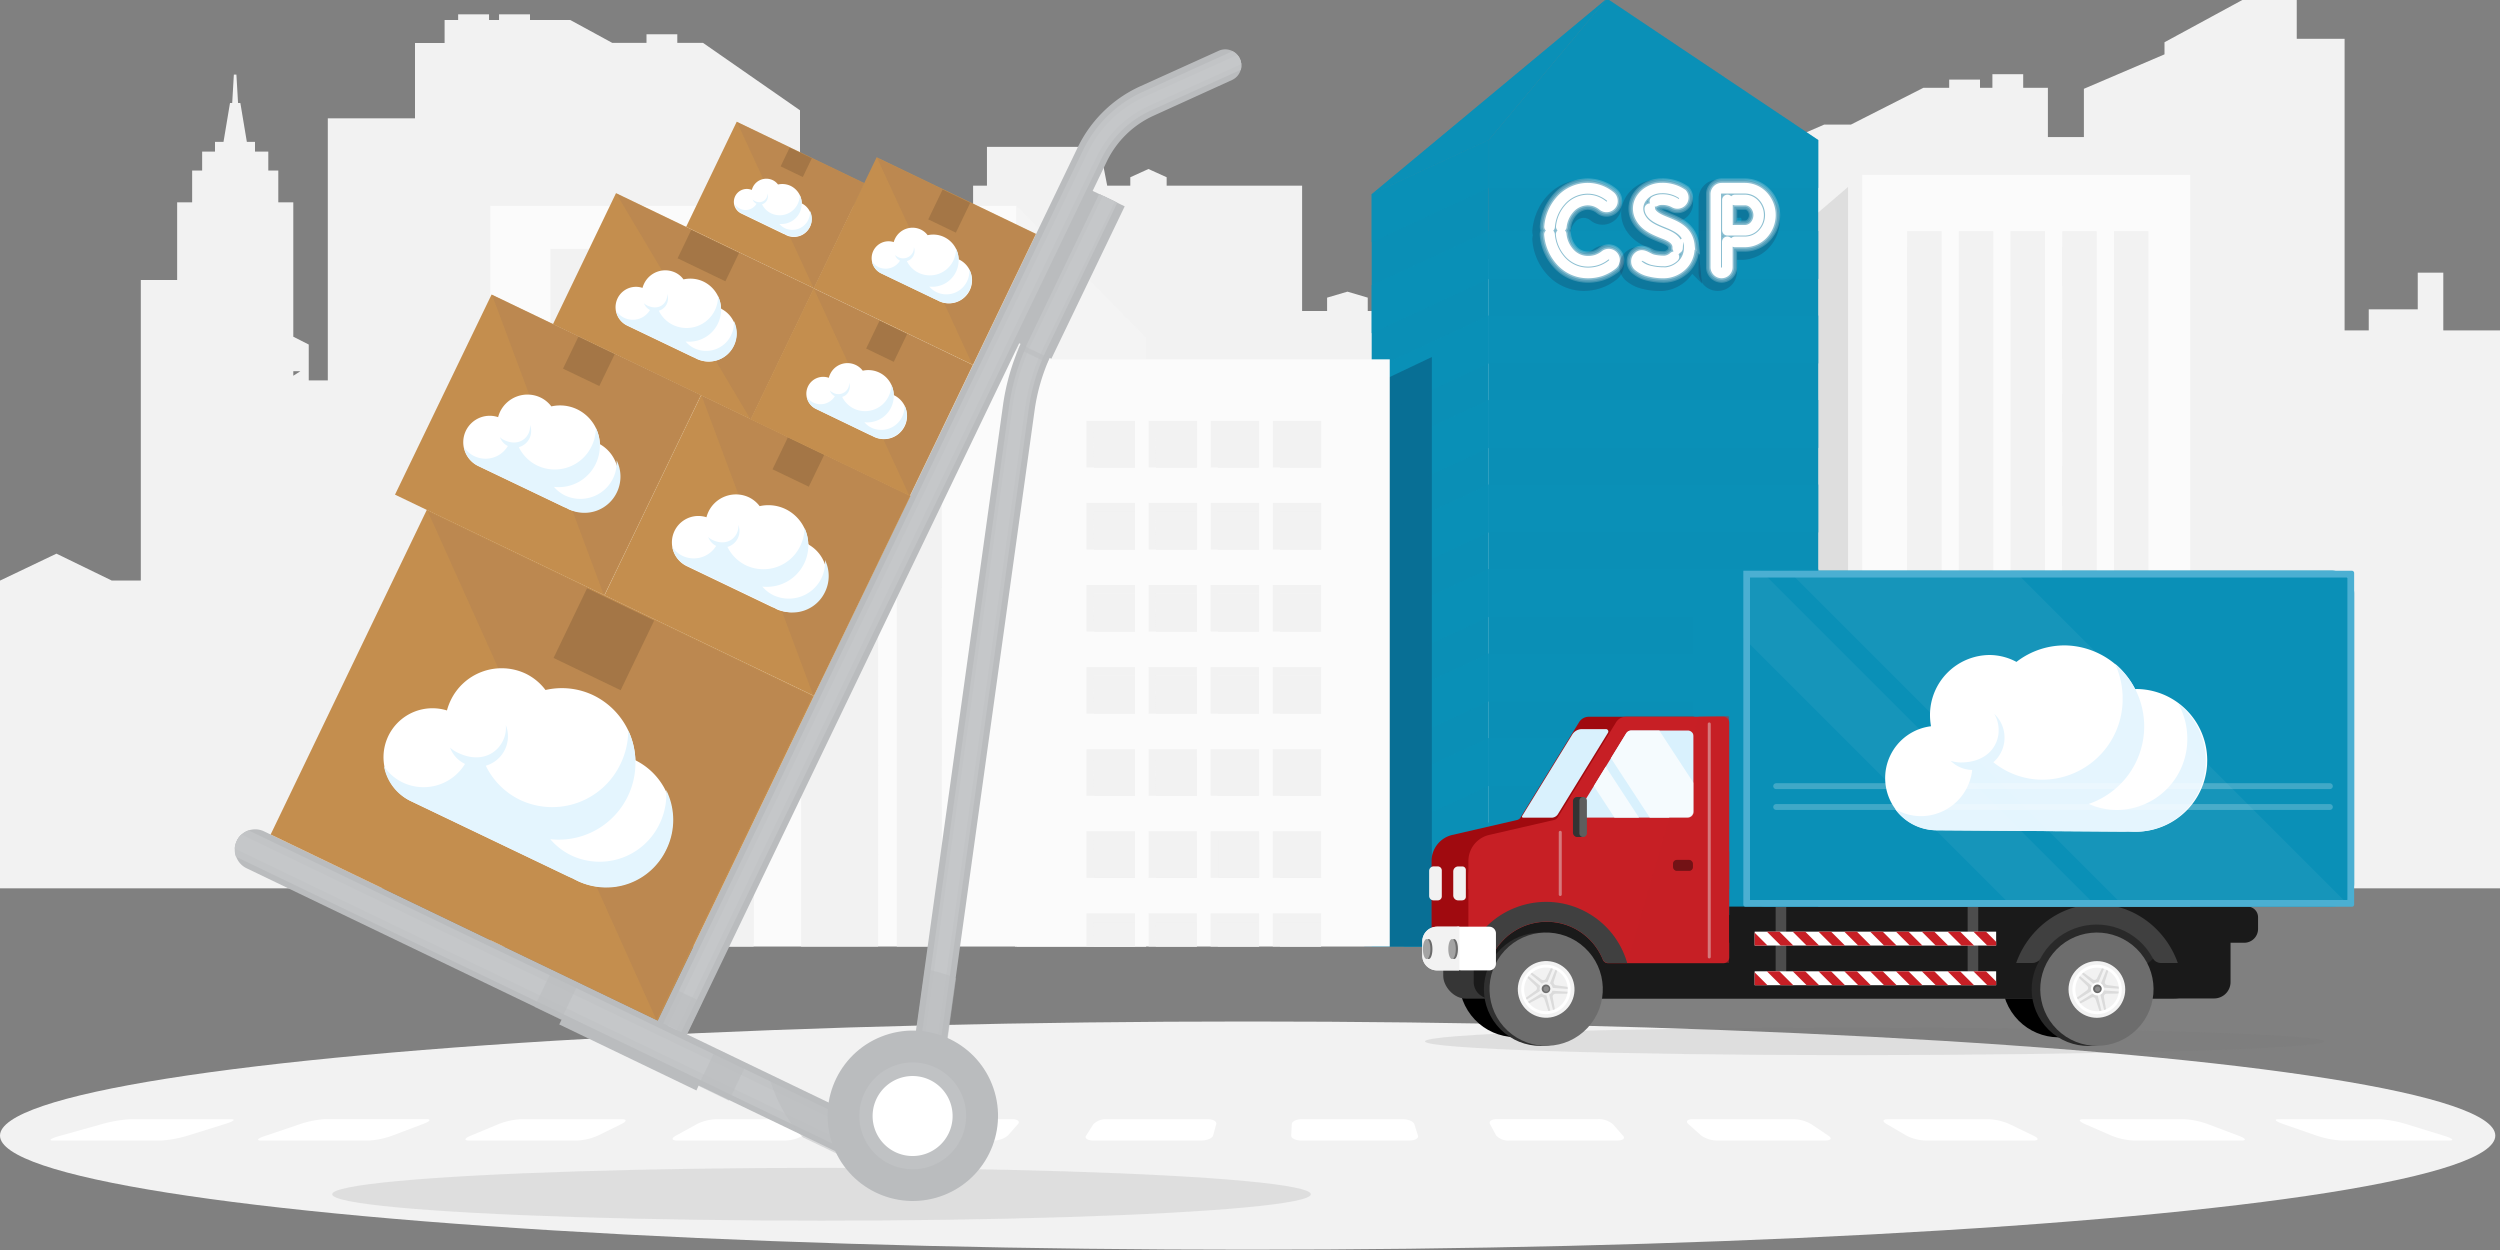 <svg xmlns="http://www.w3.org/2000/svg" xmlns:xlink="http://www.w3.org/1999/xlink" viewBox="0 0 500 250"><rect x="0" y="0" width="500" height="250" fill="#808080" stroke="none"/><defs><style>.cls-1,.cls-18,.cls-20,.cls-22,.cls-25,.cls-26,.cls-27,.cls-28{fill:none;}.cls-2{fill:#fff;}.cls-3{isolation:isolate;}.cls-30,.cls-31,.cls-4,.cls-7{fill:#f2f2f2;}.cls-5{clip-path:url(#clip-path);}.cls-6{fill:#fbfbfb;}.cls-10,.cls-11,.cls-13,.cls-14,.cls-15,.cls-17,.cls-29,.cls-31,.cls-32,.cls-41,.cls-47,.cls-62,.cls-7{mix-blend-mode:multiply;}.cls-8{fill:#dedede;}.cls-10,.cls-11,.cls-12,.cls-13,.cls-14,.cls-15,.cls-41,.cls-9{fill:#0a90b7;}.cls-10,.cls-11,.cls-14,.cls-15,.cls-30,.cls-31,.cls-9{fill-rule:evenodd;}.cls-10{opacity:0.71;}.cls-11{opacity:0.31;}.cls-13{opacity:0.18;}.cls-14{opacity:0.34;}.cls-15,.cls-23{opacity:0.13;}.cls-16{fill:#085e84;opacity:0.66;}.cls-17{opacity:0.25;}.cls-18{stroke:#162e51;stroke-width:4.97px;}.cls-19{opacity:0.2;}.cls-20,.cls-22,.cls-25,.cls-26,.cls-27,.cls-28,.cls-71{stroke:#fff;}.cls-20{stroke-width:3.59px;}.cls-21{opacity:0.15;}.cls-22{stroke-width:3.11px;}.cls-24{opacity:0.3;}.cls-25{stroke-width:2.4px;}.cls-26{stroke-width:1.8px;}.cls-27{stroke-width:1.2px;}.cls-28{stroke-width:0.54px;}.cls-29{fill:#f4f4f4;}.cls-31{opacity:0.36;}.cls-32{fill:#757575;opacity:0.16;}.cls-33,.cls-36{fill:#babcbe;}.cls-34{fill:#c2c4c6;}.cls-35{fill:#c5c7c9;}.cls-36{opacity:0.5;}.cls-37{fill:#c0c2c4;}.cls-38{fill:#c48e4e;}.cls-39{fill:#b28252;}.cls-39,.cls-63{opacity:0.45;}.cls-40{fill:#e4f5fe;}.cls-41{opacity:0.32;}.cls-42{fill:#a00a0f;}.cls-43{fill:#363636;}.cls-44{fill:#1a1a1a;}.cls-45{fill:#303030;}.cls-46{fill:#6d6d6d;}.cls-47{fill:#dbdbdb;}.cls-48{fill:#6e6e6e;}.cls-49{fill:#8c8c8c;}.cls-50,.cls-62{fill:#c71f25;}.cls-51{fill:#d9f1fd;}.cls-52{clip-path:url(#clip-path-2);}.cls-53{fill:#f5fbfe;}.cls-54{fill:#333;}.cls-55{fill:#5e5e5e;}.cls-56{fill:#292929;}.cls-57{fill:#696969;}.cls-58{clip-path:url(#clip-path-3);}.cls-59{fill:#404040;}.cls-60{fill:#6b6b6b;}.cls-61{fill:#a3a3a3;}.cls-62{opacity:0.49;}.cls-63{fill:#bfbfbf;stroke:#e8e8e8;stroke-width:0.6px;}.cls-63,.cls-71{stroke-linecap:round;stroke-miterlimit:10;}.cls-64{opacity:0.42;}.cls-65{fill:#4d4d4d;}.cls-66{clip-path:url(#clip-path-4);}.cls-67{clip-path:url(#clip-path-5);}.cls-68{clip-path:url(#clip-path-6);}.cls-69{opacity:0.05;}.cls-70{opacity:0.22;}.cls-71{fill:#e0e0e0;stroke-width:1.17px;}.cls-72{fill:#4bafd2;}</style><clipPath id="clip-path"><rect class="cls-1" x="76.45" y="-20.49" width="389.35" height="209.79"/></clipPath><clipPath id="clip-path-2"><path class="cls-1" d="M317,163.52h20.54a1.18,1.18,0,0,0,1.18-1.18V147.28a1.18,1.18,0,0,0-1.18-1.18h-11.3a1.2,1.2,0,0,0-1,.57L316,161.72A1.18,1.18,0,0,0,317,163.52Z"/></clipPath><clipPath id="clip-path-3"><path class="cls-1" d="M297.82,167l13-3a1.16,1.16,0,0,0,.72-.52L323,144.76a3,3,0,0,1,2.59-1.44H346a1.14,1.14,0,0,1,1.14,1.14s.83-17.17,1.84,36.93H450.91c4,.54,1.83,9.37,1.83,9.37a1.83,1.83,0,0,1-1.83,1.84H432.17a1.83,1.83,0,0,1-1.57-.89,12.73,12.73,0,0,0-22.53,0,1.85,1.85,0,0,1-1.58.89H349a1.84,1.84,0,0,1-1.85-1.84v.69A1.14,1.14,0,0,1,346,192.6H321.62a1.12,1.12,0,0,1-1.05-.7,12.11,12.11,0,0,0-22.46,0,1.12,1.12,0,0,1-1.05.7h-2.24a1.14,1.14,0,0,1-1.14-1.15V172.21A5.36,5.36,0,0,1,297.82,167Z"/></clipPath><clipPath id="clip-path-4"><rect class="cls-2" x="350.92" y="186.33" width="48.3" height="2.78" transform="translate(750.15 375.44) rotate(180)"/></clipPath><clipPath id="clip-path-5"><rect class="cls-2" x="350.92" y="194.26" width="48.3" height="2.78" transform="translate(750.15 391.3) rotate(180)"/></clipPath><clipPath id="clip-path-6"><path class="cls-1" d="M353.2,114.11H466.3a4.53,4.53,0,0,1,4.53,4.53v62.67a0,0,0,0,1,0,0H353.2a4.53,4.53,0,0,1-4.53-4.53V118.65A4.53,4.53,0,0,1,353.2,114.11Z" transform="translate(819.5 295.43) rotate(180)"/></clipPath></defs><g class="cls-3"><g id="Layer_7" data-name="Layer 7"><ellipse class="cls-4" cx="249.53" cy="227.12" rx="249.53" ry="22.82"/><path class="cls-2" d="M489.86,228.11H468.34a19.41,19.41,0,0,1-5.07-1l-6.54-2.27c-1.63-.56-2.07-1-1-1H476a23.61,23.61,0,0,1,5.31,1l7.36,2.27C490.49,227.65,491,228.11,489.86,228.11Zm-41.6,0H426.73a13.63,13.63,0,0,1-4.47-1l-5.21-2.27c-1.3-.56-1.46-1-.36-1H436.9a16.72,16.72,0,0,1,4.71,1l6,2.27C449.15,227.65,449.42,228.11,448.26,228.11Zm-41.61,0H385.12a9,9,0,0,1-3.86-1l-3.88-2.27c-1-.56-.86-1,.23-1h20.22a11.43,11.43,0,0,1,4.11,1l4.7,2.27C407.81,227.65,407.82,228.11,406.65,228.11Zm-41.61,0H343.51a5.74,5.74,0,0,1-3.26-1l-2.55-2.27c-.63-.56-.25-1,.84-1h20.22a7.34,7.34,0,0,1,3.5,1l3.38,2.27C366.48,227.65,366.21,228.11,365,228.11Zm-41.6,0H301.91a3.36,3.36,0,0,1-2.67-1L298,224.82c-.3-.56.34-1,1.44-1h20.22a4.47,4.47,0,0,1,2.9,1l2,2.27C325.14,227.65,324.6,228.11,323.44,228.11Zm-41.61,0H260.3c-1.17,0-2.09-.46-2.06-1l.12-2.27c0-.56.94-1,2-1h20.21c1.1,0,2.13.46,2.31,1l.7,2.27C283.8,227.65,283,228.11,281.83,228.11Zm-41.61,0H218.69c-1.17,0-1.82-.46-1.46-1l1.45-2.27a3.5,3.5,0,0,1,2.64-1h20.22c1.1,0,1.86.46,1.7,1l-.62,2.27C242.46,227.65,241.39,228.11,240.22,228.11Zm-41.61,0H177.09c-1.17,0-1.56-.46-.86-1l2.78-2.27a6,6,0,0,1,3.24-1h20.22c1.09,0,1.59.46,1.1,1l-2,2.27A4.56,4.56,0,0,1,198.61,228.11Zm-41.6,0H135.48c-1.17,0-1.28-.46-.26-1l4.12-2.27a9.47,9.47,0,0,1,3.84-1h20.21c1.1,0,1.33.46.51,1l-3.29,2.27A7.5,7.5,0,0,1,157,228.11Zm-41.61,0H93.87c-1.17,0-1-.46.34-1l5.45-2.27a14.29,14.29,0,0,1,4.44-1h20.22c1.1,0,1.05.46-.1,1l-4.62,2.27A11.44,11.44,0,0,1,115.4,228.11Zm-41.61,0H52.26c-1.16,0-.74-.46,1-1L60,224.82a20.37,20.37,0,0,1,5-1H85.25c1.1,0,.78.46-.7,1l-6,2.27A16.63,16.63,0,0,1,73.79,228.11Zm-41.6,0H10.66c-1.17,0-.48-.46,1.54-1l8.11-2.27a28,28,0,0,1,5.65-1H46.18c1.09,0,.51.46-1.31,1l-7.28,2.27A23.37,23.37,0,0,1,32.19,228.11Z"/></g><g id="Layer_5" data-name="Layer 5"><path class="cls-4" d="M488.66,66.08V54.54h-5.11v7.33h-9.8v4.21h-4.83V7.76h-9.57V0H448.46L432.9,8.45v2.42l-16.12,6.89v9.65h-7.2V17.56h-4.94V14.84h-6.16v2.72H396V15.92h-6.16v1.64h-5.16l-14.5,7.36h-5.35l-5.73,2.49h-3.57V23.32L350,21.37l-5.55,1.95v4.09h-9.06L313.69,41.34v13.6H301.27V51.82H286.7v3.12h-7.65V62.2h-5.5V59.53l-4.06-1.2-4.07,1.2V62.2h-5V37.13H233.33V35.45l-3.64-1.65-3.63,1.65v1.68h-4.62l-1.51-7.76H197.39v7.76h-2.77V78.39H189V65.61H160V22.06L140.61,8.58h-5.15V6.85H129.3V8.58h-6.84L114.05,4H106V2.86H99.81V4h-2V2.86H91.63V4H88.92v4.6H83V23.66H65.56V76.08H61.75V68.91l-3.09-1.57V40.47h-3V34.1h-2V30.32H51V28.38H49.37l-1.3-7.78h-.46l-.33-5.68h-.51l-.33,5.68H46l-1.3,7.78H43v1.94H40.43V34.1h-2v6.37h-3V56H28.16v60.11H22.35l-11.06-5.38L0,116.12v61.54H500V66.08Zm-430,8.16h1.42l-1.42.91Z"/></g><g id="Layer_8" data-name="Layer 8"><g class="cls-5"><rect class="cls-6" x="372.41" y="34.98" width="65.63" height="181.96"/><path class="cls-7" d="M381.42,46.22h6.9V217h-6.9ZM391.76,217h6.9V46.22h-6.9Zm10.35,0H409V46.22h-6.9Zm10.34,0h6.9V46.22h-6.9Zm10.35,0h6.89V46.22H422.8Z"/><path class="cls-4" d="M387,49.39h-5.54v7.79H387Zm10.34,7.79h-5.53V49.39h5.53Zm10.31,0h-5.43V49.39h5.43ZM387,71.82h-5.54V64H387Zm10.34,0h-5.53V64h5.53Zm10.31,0h-5.43V64h5.43ZM387,86.46h-5.54V78.68H387Zm10.34,0h-5.53V78.68h5.53Zm10.31,0h-5.43V78.68h5.43ZM387,101.11h-5.54V93.32H387Zm10.34,0h-5.53V93.32h5.53Zm10.31,0h-5.43V93.32h5.43ZM387,115.75h-5.54V108H387Zm10.34,0h-5.53V108h5.53Zm10.31,0h-5.43V108h5.43ZM387,130.39h-5.54V122.6H387Zm10.34,0h-5.53V122.6h5.53Zm10.31,0h-5.43V122.6h5.43ZM387,145h-5.54v-7.78H387Zm10.34,0h-5.53v-7.78h5.53Zm10.31,0h-5.43v-7.78h5.43ZM387,159.68h-5.54v-7.79H387Zm10.34,0h-5.53v-7.79h5.53Zm10.31,0h-5.43v-7.79h5.43ZM387,174.32h-5.54v-7.79H387Zm10.34,0h-5.53v-7.79h5.53Zm10.31,0h-5.43v-7.79h5.43ZM387,189h-5.54v-7.79H387Zm10.34,0h-5.53v-7.79h5.53Zm10.31,0h-5.43v-7.79h5.43ZM387,203.6h-5.54v-7.78H387Zm10.34,0h-5.53v-7.78h5.53Zm10.31,0h-5.43v-7.78h5.43ZM387,217.1h-5.54v-6.64H387Zm10.34,0h-5.53v-6.64h5.53ZM418,57.18h-5.54V49.39H418Zm10.34,0H422.8V49.39h5.53ZM418,71.82h-5.54V64H418Zm10.34,0H422.8V64h5.53ZM418,86.46h-5.54V78.68H418Zm10.34,0H422.8V78.68h5.53ZM418,101.11h-5.54V93.32H418Zm10.34,0H422.8V93.32h5.53ZM418,115.75h-5.54V108H418Zm10.34,0H422.8V108h5.53ZM418,130.39h-5.54V122.6H418Zm10.34,0H422.8V122.6h5.53ZM418,145h-5.54v-7.78H418Zm10.34,0H422.8v-7.78h5.53ZM418,159.68h-5.54v-7.79H418Zm10.34,0H422.8v-7.79h5.53ZM418,174.32h-5.54v-7.79H418Zm10.34,0H422.8v-7.79h5.53ZM418,189h-5.54v-7.79H418Zm10.34,0H422.8v-7.79h5.53ZM418,203.6h-5.54v-7.78H418Zm10.34,0H422.8v-7.78h5.53ZM418,217.1h-5.54v-6.64H418Zm10.34,0H422.8v-6.64h5.53Zm-20.66,0h-5.43v-6.64h5.43Z"/><path class="cls-7" d="M387,49.39h-5.54v7.79H387Zm10.34,7.79h-5.53V49.39h5.53Zm10.31,0h-5.43V49.39h5.43ZM387,71.82h-5.54V64H387Zm10.34,0h-5.53V64h5.53Zm10.31,0h-5.43V64h5.43ZM387,86.46h-5.54V78.68H387Zm10.34,0h-5.53V78.68h5.53Zm10.31,0h-5.43V78.68h5.43ZM387,101.11h-5.54V93.32H387Zm10.34,0h-5.53V93.32h5.53Zm10.31,0h-5.43V93.32h5.43ZM387,115.75h-5.54V108H387Zm10.34,0h-5.53V108h5.53Zm10.31,0h-5.43V108h5.43ZM387,130.39h-5.54V122.6H387Zm10.34,0h-5.53V122.6h5.53Zm10.31,0h-5.43V122.6h5.43ZM387,145h-5.54v-7.78H387Zm10.34,0h-5.53v-7.78h5.53Zm10.31,0h-5.43v-7.78h5.43ZM387,159.68h-5.54v-7.79H387Zm10.34,0h-5.53v-7.79h5.53Zm10.31,0h-5.43v-7.79h5.43ZM387,174.32h-5.54v-7.79H387Zm10.34,0h-5.53v-7.79h5.53Zm10.31,0h-5.43v-7.79h5.43ZM387,189h-5.54v-7.79H387Zm10.34,0h-5.53v-7.79h5.53Zm10.31,0h-5.43v-7.79h5.43ZM387,203.6h-5.54v-7.78H387Zm10.34,0h-5.53v-7.78h5.53Zm10.31,0h-5.43v-7.78h5.43ZM387,217.1h-5.54v-6.64H387Zm10.34,0h-5.53v-6.64h5.53ZM418,57.18h-5.54V49.39H418Zm10.34,0H422.8V49.39h5.53ZM418,71.82h-5.54V64H418Zm10.34,0H422.8V64h5.53ZM418,86.46h-5.54V78.68H418Zm10.34,0H422.8V78.68h5.53ZM418,101.11h-5.54V93.32H418Zm10.34,0H422.8V93.32h5.53ZM418,115.75h-5.54V108H418Zm10.34,0H422.8V108h5.53ZM418,130.39h-5.54V122.6H418Zm10.34,0H422.8V122.6h5.53ZM418,145h-5.54v-7.78H418Zm10.34,0H422.8v-7.78h5.53ZM418,159.68h-5.54v-7.79H418Zm10.34,0H422.8v-7.79h5.53ZM418,174.32h-5.54v-7.79H418Zm10.34,0H422.8v-7.79h5.53ZM418,189h-5.54v-7.79H418Zm10.34,0H422.8v-7.79h5.53ZM418,203.6h-5.54v-7.78H418Zm10.34,0H422.8v-7.78h5.53ZM418,217.1h-5.54v-6.64H418Zm10.34,0H422.8v-6.64h5.53Zm-20.66,0h-5.43v-6.64h5.43Z"/><polygon class="cls-8" points="350.28 53.94 350.28 216.95 369.62 216.95 369.62 37.38 350.28 53.94"/><polygon class="cls-4" points="372.41 34.98 369.62 37.38 369.62 216.95 372.41 216.95 372.41 34.98"/><polygon class="cls-9" points="321.4 -0.28 274.35 38.84 297.74 28 321.4 -0.28"/><polygon class="cls-10" points="321.4 -0.28 274.35 38.84 297.74 28 321.4 -0.28"/><polygon class="cls-9" points="274.35 258.52 297.74 247.68 297.74 28 274.35 38.84 274.35 258.52 274.35 258.52"/><polygon class="cls-11" points="274.35 258.52 297.74 247.68 297.74 28 274.35 38.84 274.35 258.52 274.35 258.52"/><path class="cls-12" d="M274.35,73.94v9.59l23.39-10.84V63.1L274.35,73.94Zm0,16.9L297.74,80v9.59l-23.39,10.84V90.84Zm0,16.9L297.74,96.9v9.59l-23.39,10.84v-9.59Zm0,16.9,23.39-10.84v9.59l-23.39,10.84v-9.59Zm0,16.9,23.39-10.84v9.58l-23.39,10.85v-9.59Zm0,16.9,23.39-10.84v9.58L274.35,168v-9.59Zm0,16.9,23.39-10.84v9.58l-23.39,10.85v-9.59Zm0,16.9,23.39-10.84V191l-23.39,10.84v-9.58Zm0,16.9,23.39-10.85v9.59l-23.39,10.84v-9.58Zm0,16.89,23.39-10.84v9.59l-23.39,10.84V226ZM297.74,28v9.59L274.35,48.43V38.84L297.74,28ZM274.35,242.93l23.39-10.84v9.59l-23.39,10.84v-9.59Zm0-185.89L297.74,46.2v9.59L274.35,66.63V57Z"/><path class="cls-13" d="M274.35,73.94v9.59l23.39-10.84V63.1L274.35,73.94Zm0,16.9L297.74,80v9.59l-23.39,10.84V90.84Zm0,16.9L297.74,96.9v9.59l-23.39,10.84v-9.59Zm0,16.9,23.39-10.84v9.59l-23.39,10.84v-9.59Zm0,16.9,23.39-10.84v9.58l-23.39,10.85v-9.59Zm0,16.9,23.39-10.84v9.58L274.35,168v-9.59Zm0,16.9,23.39-10.84v9.58l-23.39,10.85v-9.59Zm0,16.9,23.39-10.84V191l-23.39,10.84v-9.58Zm0,16.9,23.39-10.85v9.59l-23.39,10.84v-9.58Zm0,16.89,23.39-10.84v9.59l-23.39,10.84V226ZM297.74,28v9.59L274.35,48.43V38.84L297.74,28ZM274.35,242.93l23.39-10.84v9.59l-23.39,10.84v-9.59Zm0-185.89L297.74,46.2v9.59L274.35,66.63V57Z"/><polygon class="cls-9" points="321.4 -0.28 363.64 28 297.74 28 321.4 -0.28"/><polygon class="cls-14" points="321.4 -0.28 363.64 28 297.74 28 321.4 -0.28"/><polygon class="cls-9" points="363.64 247.68 297.74 247.68 297.74 28 363.64 28 363.64 247.68 363.64 247.68"/><polygon class="cls-15" points="363.64 247.68 297.74 247.68 297.74 28 363.64 28 363.64 247.68 363.64 247.68"/><path class="cls-12" d="M297.74,63.1v9.59h65.9V63.1Zm0,16.9h65.9v9.59h-65.9V80Zm0,16.9h65.9v9.59h-65.9V96.9Zm0,16.9h65.9v9.59h-65.9V113.8Zm0,16.9h65.9v9.58h-65.9V130.7Zm0,16.9h65.9v9.58h-65.9V147.6Zm0,16.9h65.9v9.58h-65.9V164.5Zm0,16.9h65.9V191h-65.9V181.4Zm0,16.89h65.9v9.59h-65.9v-9.59Zm0,16.9h65.9v9.59h-65.9v-9.59Zm0,16.9h65.9v9.59h-65.9v-9.59Zm0-185.89h65.9v9.59h-65.9V46.2Zm65.9-8.61h-65.9V28h65.9v9.59Z"/><polygon class="cls-16" points="286.37 71.4 286.37 195.24 272.86 195.24 272.86 77.82 286.37 71.4"/><g class="cls-17"><path class="cls-18" d="M316.73,55.7a7.4,7.4,0,0,1-5.58-2.59,9.06,9.06,0,0,1-2.2-5.26.17.17,0,0,1,.15-.18.17.17,0,0,1,.18.15,8.68,8.68,0,0,0,2.12,5.07,7.08,7.08,0,0,0,5.33,2.48,7.44,7.44,0,0,0,4.83-1.64,1,1,0,0,0,.38-.66,1,1,0,0,0-.2-.74,1,1,0,0,0-1.4-.18,5.75,5.75,0,0,1-1.74,1,5.94,5.94,0,0,1-1.87.27,5.12,5.12,0,0,1-3.84-1.8,6.68,6.68,0,0,1-1.61-3.76.17.17,0,1,1,.33,0,6.36,6.36,0,0,0,1.53,3.57A4.81,4.81,0,0,0,316.73,53a5.65,5.65,0,0,0,1.77-.25,5.24,5.24,0,0,0,1.64-.9,1.32,1.32,0,0,1,1-.26,1.28,1.28,0,0,1,.88.5,1.33,1.33,0,0,1-.24,1.87,8,8,0,0,1-2.43,1.32A8.29,8.29,0,0,1,316.73,55.7Zm-7.62-9.23h0a.18.18,0,0,1-.16-.18A9.14,9.14,0,0,1,311.15,41a7.4,7.4,0,0,1,5.58-2.59,7,7,0,0,1,2.44.43,7.6,7.6,0,0,1,2.18,1.23,1.3,1.3,0,0,1,.48.9,1.29,1.29,0,0,1-.29,1,1.33,1.33,0,0,1-1.87.19,4.71,4.71,0,0,0-1.41-.8,4.4,4.4,0,0,0-1.53-.27,4.78,4.78,0,0,0-3.59,1.69,6.34,6.34,0,0,0-1.52,3.49.15.15,0,0,1-.18.14.17.17,0,0,1-.15-.18,6.64,6.64,0,0,1,1.6-3.67,5.12,5.12,0,0,1,3.84-1.8,4.63,4.63,0,0,1,1.65.29,5.09,5.09,0,0,1,1.5.85A1,1,0,0,0,321.5,41a1,1,0,0,0-.36-.68,7.16,7.16,0,0,0-2.08-1.18,6.89,6.89,0,0,0-2.33-.41,7.08,7.08,0,0,0-5.33,2.48,8.65,8.65,0,0,0-2.12,5.08A.17.17,0,0,1,309.11,46.47Z"/></g><g class="cls-19"><path class="cls-20" d="M317.52,54.75a7.4,7.4,0,0,1-5.58-2.59,9.08,9.08,0,0,1-2.21-5.26.18.18,0,0,1,.16-.18.19.19,0,0,1,.18.16,8.68,8.68,0,0,0,2.12,5.06,7.08,7.08,0,0,0,5.33,2.48,7.84,7.84,0,0,0,2.49-.37,7.69,7.69,0,0,0,2.34-1.27,1,1,0,0,0,.38-.66,1,1,0,0,0-.2-.74,1,1,0,0,0-1.4-.18,5.66,5.66,0,0,1-1.74.95,5.94,5.94,0,0,1-1.87.27,5.11,5.11,0,0,1-3.84-1.8,6.65,6.65,0,0,1-1.61-3.75.17.17,0,0,1,.15-.18.16.16,0,0,1,.18.14,6.29,6.29,0,0,0,1.53,3.57,4.78,4.78,0,0,0,3.59,1.69,5.65,5.65,0,0,0,1.77-.25,5.57,5.57,0,0,0,1.64-.9,1.33,1.33,0,0,1,2.13,1.22,1.35,1.35,0,0,1-.51.89,8.17,8.17,0,0,1-2.43,1.32A8.29,8.29,0,0,1,317.52,54.75Zm-7.62-9.23h0a.17.17,0,0,1-.15-.18,9.07,9.07,0,0,1,2.21-5.27,7.4,7.4,0,0,1,5.58-2.59,7.29,7.29,0,0,1,2.44.43,7.4,7.4,0,0,1,2.18,1.24,1.3,1.3,0,0,1,.48.9,1.27,1.27,0,0,1-.29,1,1.33,1.33,0,0,1-1.87.2,5,5,0,0,0-1.41-.81,4.69,4.69,0,0,0-1.53-.27,4.82,4.82,0,0,0-3.59,1.69,6.3,6.3,0,0,0-1.52,3.49.17.17,0,0,1-.18.15.16.16,0,0,1-.15-.18,6.6,6.6,0,0,1,1.6-3.68,5.11,5.11,0,0,1,3.84-1.8,4.9,4.9,0,0,1,1.65.29,5.25,5.25,0,0,1,1.5.86,1,1,0,0,0,1.4-.15,1,1,0,0,0,.22-.73,1,1,0,0,0-.36-.67,7.38,7.38,0,0,0-2.09-1.19,6.83,6.83,0,0,0-2.32-.41,7.08,7.08,0,0,0-5.33,2.48,8.75,8.75,0,0,0-2.13,5.08A.15.15,0,0,1,309.9,45.52Z"/></g><g class="cls-21"><path class="cls-22" d="M317.52,54.75a7.4,7.4,0,0,1-5.58-2.59,9.08,9.08,0,0,1-2.21-5.26.18.18,0,0,1,.16-.18.19.19,0,0,1,.18.16,8.68,8.68,0,0,0,2.12,5.06,7.08,7.08,0,0,0,5.33,2.48,7.84,7.84,0,0,0,2.49-.37,7.69,7.69,0,0,0,2.34-1.27,1,1,0,0,0,.38-.66,1,1,0,0,0-.2-.74,1,1,0,0,0-1.4-.18,5.66,5.66,0,0,1-1.74.95,5.94,5.94,0,0,1-1.87.27,5.11,5.11,0,0,1-3.84-1.8,6.65,6.65,0,0,1-1.61-3.75.17.17,0,0,1,.15-.18.16.16,0,0,1,.18.14,6.29,6.29,0,0,0,1.53,3.57,4.78,4.78,0,0,0,3.59,1.69,5.65,5.65,0,0,0,1.77-.25,5.57,5.57,0,0,0,1.64-.9,1.33,1.33,0,0,1,2.13,1.22,1.35,1.35,0,0,1-.51.89,8.17,8.17,0,0,1-2.43,1.32A8.29,8.29,0,0,1,317.52,54.75Zm-7.62-9.23h0a.17.17,0,0,1-.15-.18,9.07,9.07,0,0,1,2.21-5.27,7.4,7.4,0,0,1,5.58-2.59,7.29,7.29,0,0,1,2.44.43,7.4,7.4,0,0,1,2.18,1.24,1.3,1.3,0,0,1,.48.9,1.27,1.27,0,0,1-.29,1,1.33,1.33,0,0,1-1.87.2,5,5,0,0,0-1.41-.81,4.69,4.69,0,0,0-1.53-.27,4.82,4.82,0,0,0-3.59,1.69,6.3,6.3,0,0,0-1.52,3.49.17.17,0,0,1-.18.15.16.16,0,0,1-.15-.18,6.6,6.6,0,0,1,1.6-3.68,5.11,5.11,0,0,1,3.84-1.8,4.9,4.9,0,0,1,1.65.29,5.25,5.25,0,0,1,1.5.86,1,1,0,0,0,1.4-.15,1,1,0,0,0,.22-.73,1,1,0,0,0-.36-.67,7.38,7.38,0,0,0-2.09-1.19,6.83,6.83,0,0,0-2.32-.41,7.08,7.08,0,0,0-5.33,2.48,8.75,8.75,0,0,0-2.13,5.08A.15.15,0,0,1,309.9,45.52Z"/></g><path class="cls-23" d="M317.52,54.75a7.4,7.4,0,0,1-5.58-2.59,9.08,9.08,0,0,1-2.21-5.26.18.18,0,0,1,.16-.18.19.19,0,0,1,.18.16,8.68,8.68,0,0,0,2.12,5.06,7.08,7.08,0,0,0,5.33,2.48,7.84,7.84,0,0,0,2.49-.37,7.69,7.69,0,0,0,2.34-1.27,1,1,0,0,0,.38-.66,1,1,0,0,0-.2-.74,1,1,0,0,0-1.4-.18,5.66,5.66,0,0,1-1.74.95,5.94,5.94,0,0,1-1.87.27,5.11,5.11,0,0,1-3.84-1.8,6.65,6.65,0,0,1-1.61-3.75.17.17,0,0,1,.15-.18.16.16,0,0,1,.18.14,6.29,6.29,0,0,0,1.53,3.57,4.78,4.78,0,0,0,3.59,1.69,5.65,5.65,0,0,0,1.77-.25,5.57,5.57,0,0,0,1.64-.9,1.33,1.33,0,0,1,2.13,1.22,1.35,1.35,0,0,1-.51.89,8.17,8.17,0,0,1-2.43,1.32A8.29,8.29,0,0,1,317.52,54.75Zm-7.62-9.23h0a.17.17,0,0,1-.15-.18,9.07,9.07,0,0,1,2.21-5.27,7.4,7.4,0,0,1,5.58-2.59,7.29,7.29,0,0,1,2.44.43,7.4,7.4,0,0,1,2.18,1.24,1.3,1.3,0,0,1,.48.9,1.27,1.27,0,0,1-.29,1,1.33,1.33,0,0,1-1.87.2,5,5,0,0,0-1.41-.81,4.69,4.69,0,0,0-1.53-.27,4.82,4.82,0,0,0-3.59,1.69,6.3,6.3,0,0,0-1.52,3.49.17.17,0,0,1-.18.15.16.16,0,0,1-.15-.18,6.6,6.6,0,0,1,1.6-3.68,5.11,5.11,0,0,1,3.84-1.8,4.9,4.9,0,0,1,1.65.29,5.25,5.25,0,0,1,1.5.86,1,1,0,0,0,1.4-.15,1,1,0,0,0,.22-.73,1,1,0,0,0-.36-.67,7.38,7.38,0,0,0-2.09-1.19,6.83,6.83,0,0,0-2.32-.41,7.08,7.08,0,0,0-5.33,2.48,8.75,8.75,0,0,0-2.13,5.08A.15.15,0,0,1,309.9,45.52Z"/><g class="cls-24"><path class="cls-25" d="M317.52,54.75a7.4,7.4,0,0,1-5.58-2.59,9.08,9.08,0,0,1-2.21-5.26.18.18,0,0,1,.16-.18.19.19,0,0,1,.18.16,8.68,8.68,0,0,0,2.12,5.06,7.08,7.08,0,0,0,5.33,2.48,7.84,7.84,0,0,0,2.49-.37,7.69,7.69,0,0,0,2.34-1.27,1,1,0,0,0,.38-.66,1,1,0,0,0-.2-.74,1,1,0,0,0-1.4-.18,5.66,5.66,0,0,1-1.74.95,5.94,5.94,0,0,1-1.87.27,5.11,5.11,0,0,1-3.84-1.8,6.65,6.65,0,0,1-1.61-3.75.17.17,0,0,1,.15-.18.16.16,0,0,1,.18.14,6.29,6.29,0,0,0,1.53,3.57,4.78,4.78,0,0,0,3.59,1.69,5.65,5.65,0,0,0,1.77-.25,5.57,5.57,0,0,0,1.64-.9,1.33,1.33,0,0,1,2.13,1.22,1.35,1.35,0,0,1-.51.89,8.17,8.17,0,0,1-2.43,1.32A8.29,8.29,0,0,1,317.52,54.75Zm-7.62-9.23h0a.17.17,0,0,1-.15-.18,9.07,9.07,0,0,1,2.21-5.27,7.4,7.4,0,0,1,5.58-2.59,7.29,7.29,0,0,1,2.44.43,7.4,7.4,0,0,1,2.18,1.24,1.3,1.3,0,0,1,.48.9,1.27,1.27,0,0,1-.29,1,1.33,1.33,0,0,1-1.87.2,5,5,0,0,0-1.41-.81,4.69,4.69,0,0,0-1.53-.27,4.82,4.82,0,0,0-3.59,1.69,6.3,6.3,0,0,0-1.52,3.49.17.17,0,0,1-.18.15.16.16,0,0,1-.15-.18,6.6,6.6,0,0,1,1.6-3.68,5.11,5.11,0,0,1,3.84-1.8,4.9,4.9,0,0,1,1.65.29,5.25,5.25,0,0,1,1.5.86,1,1,0,0,0,1.4-.15,1,1,0,0,0,.22-.73,1,1,0,0,0-.36-.67,7.38,7.38,0,0,0-2.09-1.19,6.83,6.83,0,0,0-2.32-.41,7.08,7.08,0,0,0-5.33,2.48,8.75,8.75,0,0,0-2.13,5.08A.15.15,0,0,1,309.9,45.52Z"/></g><path class="cls-26" d="M317.52,54.75a7.4,7.4,0,0,1-5.58-2.59,9.08,9.08,0,0,1-2.21-5.26.18.18,0,0,1,.16-.18.19.19,0,0,1,.18.16,8.68,8.68,0,0,0,2.12,5.06,7.08,7.08,0,0,0,5.33,2.48,7.84,7.84,0,0,0,2.49-.37,7.69,7.69,0,0,0,2.34-1.27,1,1,0,0,0,.38-.66,1,1,0,0,0-.2-.74,1,1,0,0,0-1.4-.18,5.66,5.66,0,0,1-1.74.95,5.94,5.94,0,0,1-1.87.27,5.11,5.11,0,0,1-3.84-1.8,6.65,6.65,0,0,1-1.61-3.75.17.17,0,0,1,.15-.18.16.16,0,0,1,.18.14,6.29,6.29,0,0,0,1.53,3.57,4.78,4.78,0,0,0,3.59,1.69,5.65,5.65,0,0,0,1.77-.25,5.57,5.57,0,0,0,1.64-.9,1.33,1.33,0,0,1,2.13,1.22,1.35,1.35,0,0,1-.51.89,8.17,8.17,0,0,1-2.43,1.32A8.29,8.29,0,0,1,317.52,54.75Zm-7.62-9.23h0a.17.17,0,0,1-.15-.18,9.07,9.07,0,0,1,2.21-5.27,7.4,7.4,0,0,1,5.58-2.59,7.29,7.29,0,0,1,2.44.43,7.4,7.4,0,0,1,2.18,1.24,1.3,1.3,0,0,1,.48.9,1.27,1.27,0,0,1-.29,1,1.33,1.33,0,0,1-1.87.2,5,5,0,0,0-1.41-.81,4.69,4.69,0,0,0-1.53-.27,4.82,4.82,0,0,0-3.59,1.69,6.3,6.3,0,0,0-1.52,3.49.17.17,0,0,1-.18.15.16.16,0,0,1-.15-.18,6.6,6.6,0,0,1,1.6-3.68,5.11,5.11,0,0,1,3.84-1.8,4.9,4.9,0,0,1,1.65.29,5.25,5.25,0,0,1,1.5.86,1,1,0,0,0,1.4-.15,1,1,0,0,0,.22-.73,1,1,0,0,0-.36-.67,7.38,7.38,0,0,0-2.09-1.19,6.83,6.83,0,0,0-2.32-.41,7.08,7.08,0,0,0-5.33,2.48,8.75,8.75,0,0,0-2.13,5.08A.15.15,0,0,1,309.9,45.52Z"/><path class="cls-27" d="M317.52,54.75a7.4,7.4,0,0,1-5.58-2.59,9.08,9.08,0,0,1-2.21-5.26.18.18,0,0,1,.16-.18.19.19,0,0,1,.18.16,8.68,8.68,0,0,0,2.12,5.06,7.08,7.08,0,0,0,5.33,2.48,7.84,7.84,0,0,0,2.49-.37,7.69,7.69,0,0,0,2.34-1.27,1,1,0,0,0,.38-.66,1,1,0,0,0-.2-.74,1,1,0,0,0-1.4-.18,5.66,5.66,0,0,1-1.74.95,5.94,5.94,0,0,1-1.87.27,5.11,5.11,0,0,1-3.84-1.8,6.65,6.65,0,0,1-1.61-3.75.17.17,0,0,1,.15-.18.16.16,0,0,1,.18.14,6.29,6.29,0,0,0,1.53,3.57,4.78,4.78,0,0,0,3.59,1.69,5.65,5.65,0,0,0,1.77-.25,5.57,5.57,0,0,0,1.64-.9,1.33,1.33,0,0,1,2.13,1.22,1.35,1.35,0,0,1-.51.89,8.17,8.17,0,0,1-2.43,1.32A8.29,8.29,0,0,1,317.52,54.75Zm-7.62-9.23h0a.17.17,0,0,1-.15-.18,9.07,9.07,0,0,1,2.21-5.27,7.4,7.4,0,0,1,5.58-2.59,7.29,7.29,0,0,1,2.44.43,7.4,7.4,0,0,1,2.18,1.24,1.3,1.3,0,0,1,.48.9,1.27,1.27,0,0,1-.29,1,1.33,1.33,0,0,1-1.87.2,5,5,0,0,0-1.41-.81,4.69,4.69,0,0,0-1.53-.27,4.82,4.82,0,0,0-3.59,1.69,6.3,6.3,0,0,0-1.52,3.49.17.17,0,0,1-.18.15.16.16,0,0,1-.15-.18,6.6,6.6,0,0,1,1.6-3.68,5.11,5.11,0,0,1,3.84-1.8,4.9,4.9,0,0,1,1.65.29,5.25,5.25,0,0,1,1.5.86,1,1,0,0,0,1.4-.15,1,1,0,0,0,.22-.73,1,1,0,0,0-.36-.67,7.38,7.38,0,0,0-2.09-1.19,6.83,6.83,0,0,0-2.32-.41,7.08,7.08,0,0,0-5.33,2.48,8.75,8.75,0,0,0-2.13,5.08A.15.15,0,0,1,309.9,45.52Z"/><path class="cls-28" d="M317.52,54.75a7.4,7.4,0,0,1-5.58-2.59,9.08,9.08,0,0,1-2.21-5.26.18.18,0,0,1,.16-.18.19.19,0,0,1,.18.16,8.68,8.68,0,0,0,2.12,5.06,7.08,7.08,0,0,0,5.33,2.48,7.84,7.84,0,0,0,2.49-.37,7.69,7.69,0,0,0,2.34-1.27,1,1,0,0,0,.38-.66,1,1,0,0,0-.2-.74,1,1,0,0,0-1.4-.18,5.66,5.66,0,0,1-1.74.95,5.94,5.94,0,0,1-1.87.27,5.11,5.11,0,0,1-3.84-1.8,6.65,6.65,0,0,1-1.61-3.75.17.17,0,0,1,.15-.18.16.16,0,0,1,.18.14,6.29,6.29,0,0,0,1.53,3.57,4.78,4.78,0,0,0,3.59,1.69,5.65,5.65,0,0,0,1.77-.25,5.57,5.57,0,0,0,1.64-.9,1.33,1.33,0,0,1,2.13,1.22,1.35,1.35,0,0,1-.51.89,8.17,8.17,0,0,1-2.43,1.32A8.29,8.29,0,0,1,317.52,54.75Zm-7.62-9.23h0a.17.17,0,0,1-.15-.18,9.07,9.07,0,0,1,2.21-5.27,7.4,7.4,0,0,1,5.58-2.59,7.29,7.29,0,0,1,2.44.43,7.4,7.4,0,0,1,2.18,1.24,1.3,1.3,0,0,1,.48.9,1.27,1.27,0,0,1-.29,1,1.33,1.33,0,0,1-1.87.2,5,5,0,0,0-1.41-.81,4.69,4.69,0,0,0-1.53-.27,4.82,4.82,0,0,0-3.59,1.69,6.3,6.3,0,0,0-1.52,3.49.17.17,0,0,1-.18.15.16.16,0,0,1-.15-.18,6.6,6.6,0,0,1,1.6-3.68,5.11,5.11,0,0,1,3.84-1.8,4.9,4.9,0,0,1,1.65.29,5.25,5.25,0,0,1,1.5.86,1,1,0,0,0,1.4-.15,1,1,0,0,0,.22-.73,1,1,0,0,0-.36-.67,7.38,7.38,0,0,0-2.09-1.19,6.83,6.83,0,0,0-2.32-.41,7.08,7.08,0,0,0-5.33,2.48,8.75,8.75,0,0,0-2.13,5.08A.15.15,0,0,1,309.9,45.52Z"/><path class="cls-2" d="M317.52,54.75a7.4,7.4,0,0,1-5.58-2.59,9.08,9.08,0,0,1-2.21-5.26.18.18,0,0,1,.16-.18.19.19,0,0,1,.18.16,8.68,8.68,0,0,0,2.12,5.06,7.08,7.08,0,0,0,5.33,2.48,7.84,7.84,0,0,0,2.49-.37,7.69,7.69,0,0,0,2.34-1.27,1,1,0,0,0,.38-.66,1,1,0,0,0-.2-.74,1,1,0,0,0-1.4-.18,5.66,5.66,0,0,1-1.74.95,5.94,5.94,0,0,1-1.87.27,5.11,5.11,0,0,1-3.84-1.8,6.65,6.65,0,0,1-1.61-3.75.17.17,0,0,1,.15-.18.16.16,0,0,1,.18.14,6.29,6.29,0,0,0,1.53,3.57,4.78,4.78,0,0,0,3.59,1.69,5.65,5.65,0,0,0,1.77-.25,5.57,5.57,0,0,0,1.64-.9,1.33,1.33,0,0,1,2.13,1.22,1.35,1.35,0,0,1-.51.89,8.17,8.17,0,0,1-2.43,1.32A8.29,8.29,0,0,1,317.52,54.75Zm-7.62-9.23h0a.17.17,0,0,1-.15-.18,9.07,9.07,0,0,1,2.21-5.27,7.4,7.4,0,0,1,5.58-2.59,7.29,7.29,0,0,1,2.44.43,7.4,7.4,0,0,1,2.18,1.24,1.3,1.3,0,0,1,.48.9,1.27,1.27,0,0,1-.29,1,1.33,1.33,0,0,1-1.87.2,5,5,0,0,0-1.41-.81,4.69,4.69,0,0,0-1.53-.27,4.82,4.82,0,0,0-3.59,1.69,6.3,6.3,0,0,0-1.52,3.49.17.17,0,0,1-.18.15.16.16,0,0,1-.15-.18,6.6,6.6,0,0,1,1.6-3.68,5.11,5.11,0,0,1,3.84-1.8,4.9,4.9,0,0,1,1.65.29,5.25,5.25,0,0,1,1.5.86,1,1,0,0,0,1.4-.15,1,1,0,0,0,.22-.73,1,1,0,0,0-.36-.67,7.38,7.38,0,0,0-2.09-1.19,6.83,6.83,0,0,0-2.32-.41,7.08,7.08,0,0,0-5.33,2.48,8.75,8.75,0,0,0-2.13,5.08A.15.15,0,0,1,309.9,45.52Z"/><g class="cls-17"><path class="cls-18" d="M343.53,55.7a1.34,1.34,0,0,1-1.33-1.33V39.76a1.33,1.33,0,0,1,1.33-1.33h4.71A5,5,0,0,1,352,40.09a5.74,5.74,0,0,1,0,7.74,5.07,5.07,0,0,1-3.73,1.66h-2.08a.17.17,0,0,1,0-.34h2.08a4.73,4.73,0,0,0,3.48-1.55,5.39,5.39,0,0,0,0-7.29,4.73,4.73,0,0,0-3.48-1.55h-4.71a1,1,0,0,0-1,1V54.37a1,1,0,1,0,2,0v-5a.17.17,0,0,1,.34,0v5A1.34,1.34,0,0,1,343.53,55.7Zm4.71-8.55H344.7a.17.17,0,0,1-.17-.16V40.92a.17.17,0,0,1,.34,0v5.9h3.37A2.45,2.45,0,0,0,350,46a3.07,3.07,0,0,0,0-4.11,2.45,2.45,0,0,0-1.78-.81h-2.08a.16.16,0,0,1-.16-.17.16.16,0,0,1,.16-.16h2.08a2.75,2.75,0,0,1,2,.91,3.41,3.41,0,0,1,0,4.57A2.75,2.75,0,0,1,348.24,47.15Z"/></g><g class="cls-19"><path class="cls-20" d="M344.32,54.75A1.33,1.33,0,0,1,343,53.42V38.81a1.34,1.34,0,0,1,1.33-1.33H349a5.09,5.09,0,0,1,3.74,1.66,5.74,5.74,0,0,1,0,7.74A5.09,5.09,0,0,1,349,48.54H347a.16.16,0,0,1-.16-.17.16.16,0,0,1,.16-.16H349a4.71,4.71,0,0,0,3.49-1.56,5.38,5.38,0,0,0,0-7.28A4.74,4.74,0,0,0,349,37.81h-4.7a1,1,0,0,0-1,1V53.42a1,1,0,1,0,2,0V48.37a.17.17,0,0,1,.17-.16.16.16,0,0,1,.16.16v5.05A1.32,1.32,0,0,1,344.32,54.75Zm4.7-8.54h-3.53a.18.18,0,0,1-.17-.17V40a.18.18,0,0,1,.17-.17.17.17,0,0,1,.16.17v5.9H349a2.45,2.45,0,0,0,1.79-.81,3.08,3.08,0,0,0,0-4.12,2.45,2.45,0,0,0-1.79-.81H347a.16.16,0,0,1-.16-.16.17.17,0,0,1,.16-.17H349a2.77,2.77,0,0,1,2,.92,3.3,3.3,0,0,1,.88,2.28,3.34,3.34,0,0,1-.88,2.29A2.8,2.8,0,0,1,349,46.21Z"/></g><g class="cls-21"><path class="cls-22" d="M344.32,54.75A1.33,1.33,0,0,1,343,53.42V38.81a1.34,1.34,0,0,1,1.33-1.33H349a5.09,5.09,0,0,1,3.74,1.66,5.74,5.74,0,0,1,0,7.74A5.09,5.09,0,0,1,349,48.54H347a.16.16,0,0,1-.16-.17.16.16,0,0,1,.16-.16H349a4.71,4.71,0,0,0,3.49-1.56,5.38,5.38,0,0,0,0-7.28A4.74,4.74,0,0,0,349,37.81h-4.7a1,1,0,0,0-1,1V53.42a1,1,0,1,0,2,0V48.37a.17.17,0,0,1,.17-.16.16.16,0,0,1,.16.16v5.05A1.32,1.32,0,0,1,344.32,54.75Zm4.7-8.54h-3.53a.18.18,0,0,1-.17-.17V40a.18.18,0,0,1,.17-.17.17.17,0,0,1,.16.17v5.9H349a2.45,2.45,0,0,0,1.79-.81,3.08,3.08,0,0,0,0-4.12,2.45,2.45,0,0,0-1.79-.81H347a.16.16,0,0,1-.16-.16.17.17,0,0,1,.16-.17H349a2.77,2.77,0,0,1,2,.92,3.3,3.3,0,0,1,.88,2.28,3.34,3.34,0,0,1-.88,2.29A2.8,2.8,0,0,1,349,46.21Z"/></g><path class="cls-23" d="M344.32,54.75A1.33,1.33,0,0,1,343,53.42V38.81a1.34,1.34,0,0,1,1.33-1.33H349a5.09,5.09,0,0,1,3.74,1.66,5.74,5.74,0,0,1,0,7.74A5.09,5.09,0,0,1,349,48.54H347a.16.16,0,0,1-.16-.17.16.16,0,0,1,.16-.16H349a4.71,4.71,0,0,0,3.49-1.56,5.38,5.38,0,0,0,0-7.28A4.74,4.74,0,0,0,349,37.81h-4.7a1,1,0,0,0-1,1V53.42a1,1,0,1,0,2,0V48.37a.17.17,0,0,1,.17-.16.16.16,0,0,1,.16.16v5.05A1.32,1.32,0,0,1,344.32,54.75Zm4.7-8.54h-3.53a.18.18,0,0,1-.17-.17V40a.18.18,0,0,1,.17-.17.17.17,0,0,1,.16.17v5.9H349a2.45,2.45,0,0,0,1.79-.81,3.08,3.08,0,0,0,0-4.12,2.45,2.45,0,0,0-1.79-.81H347a.16.16,0,0,1-.16-.16.17.17,0,0,1,.16-.17H349a2.77,2.77,0,0,1,2,.92,3.3,3.3,0,0,1,.88,2.28,3.34,3.34,0,0,1-.88,2.29A2.8,2.8,0,0,1,349,46.21Z"/><g class="cls-24"><path class="cls-25" d="M344.32,54.75A1.33,1.33,0,0,1,343,53.42V38.81a1.34,1.34,0,0,1,1.33-1.33H349a5.09,5.09,0,0,1,3.74,1.66,5.74,5.74,0,0,1,0,7.74A5.09,5.09,0,0,1,349,48.54H347a.16.16,0,0,1-.16-.17.16.16,0,0,1,.16-.16H349a4.71,4.71,0,0,0,3.49-1.56,5.38,5.38,0,0,0,0-7.28A4.74,4.74,0,0,0,349,37.81h-4.7a1,1,0,0,0-1,1V53.42a1,1,0,1,0,2,0V48.37a.17.17,0,0,1,.17-.16.16.16,0,0,1,.16.16v5.05A1.32,1.32,0,0,1,344.32,54.75Zm4.7-8.54h-3.53a.18.18,0,0,1-.17-.17V40a.18.18,0,0,1,.17-.17.17.17,0,0,1,.16.17v5.9H349a2.45,2.45,0,0,0,1.79-.81,3.08,3.08,0,0,0,0-4.12,2.45,2.45,0,0,0-1.79-.81H347a.16.16,0,0,1-.16-.16.17.17,0,0,1,.16-.17H349a2.77,2.77,0,0,1,2,.92,3.3,3.3,0,0,1,.88,2.28,3.34,3.34,0,0,1-.88,2.29A2.8,2.8,0,0,1,349,46.21Z"/></g><path class="cls-26" d="M344.32,54.75A1.33,1.33,0,0,1,343,53.42V38.81a1.34,1.34,0,0,1,1.33-1.33H349a5.09,5.09,0,0,1,3.74,1.66,5.74,5.74,0,0,1,0,7.74A5.09,5.09,0,0,1,349,48.54H347a.16.16,0,0,1-.16-.17.16.16,0,0,1,.16-.16H349a4.71,4.71,0,0,0,3.49-1.56,5.38,5.38,0,0,0,0-7.28A4.74,4.74,0,0,0,349,37.81h-4.7a1,1,0,0,0-1,1V53.42a1,1,0,1,0,2,0V48.37a.17.17,0,0,1,.17-.16.16.16,0,0,1,.16.16v5.05A1.32,1.32,0,0,1,344.32,54.75Zm4.7-8.54h-3.53a.18.18,0,0,1-.17-.17V40a.18.18,0,0,1,.17-.17.17.17,0,0,1,.16.17v5.9H349a2.45,2.45,0,0,0,1.79-.81,3.08,3.08,0,0,0,0-4.12,2.45,2.45,0,0,0-1.79-.81H347a.16.16,0,0,1-.16-.16.17.17,0,0,1,.16-.17H349a2.77,2.77,0,0,1,2,.92,3.3,3.3,0,0,1,.88,2.28,3.34,3.34,0,0,1-.88,2.29A2.8,2.8,0,0,1,349,46.21Z"/><path class="cls-27" d="M344.32,54.75A1.33,1.33,0,0,1,343,53.42V38.81a1.34,1.34,0,0,1,1.33-1.33H349a5.09,5.09,0,0,1,3.74,1.66,5.74,5.74,0,0,1,0,7.74A5.09,5.09,0,0,1,349,48.54H347a.16.16,0,0,1-.16-.17.16.16,0,0,1,.16-.16H349a4.71,4.71,0,0,0,3.49-1.56,5.38,5.38,0,0,0,0-7.28A4.74,4.74,0,0,0,349,37.81h-4.7a1,1,0,0,0-1,1V53.42a1,1,0,1,0,2,0V48.37a.17.17,0,0,1,.17-.16.16.16,0,0,1,.16.16v5.05A1.32,1.32,0,0,1,344.32,54.75Zm4.7-8.54h-3.53a.18.18,0,0,1-.17-.17V40a.18.18,0,0,1,.17-.17.17.17,0,0,1,.16.17v5.9H349a2.45,2.45,0,0,0,1.79-.81,3.08,3.08,0,0,0,0-4.12,2.45,2.45,0,0,0-1.79-.81H347a.16.16,0,0,1-.16-.16.17.17,0,0,1,.16-.17H349a2.77,2.77,0,0,1,2,.92,3.3,3.3,0,0,1,.88,2.28,3.34,3.34,0,0,1-.88,2.29A2.8,2.8,0,0,1,349,46.21Z"/><path class="cls-28" d="M344.32,54.75A1.33,1.33,0,0,1,343,53.42V38.81a1.34,1.34,0,0,1,1.33-1.33H349a5.09,5.09,0,0,1,3.74,1.66,5.74,5.74,0,0,1,0,7.74A5.09,5.09,0,0,1,349,48.54H347a.16.16,0,0,1-.16-.17.16.16,0,0,1,.16-.16H349a4.71,4.71,0,0,0,3.49-1.56,5.38,5.38,0,0,0,0-7.28A4.74,4.74,0,0,0,349,37.81h-4.7a1,1,0,0,0-1,1V53.42a1,1,0,1,0,2,0V48.37a.17.17,0,0,1,.17-.16.16.16,0,0,1,.16.16v5.05A1.32,1.32,0,0,1,344.32,54.75Zm4.7-8.54h-3.53a.18.18,0,0,1-.17-.17V40a.18.18,0,0,1,.17-.17.17.17,0,0,1,.16.17v5.9H349a2.45,2.45,0,0,0,1.79-.81,3.08,3.08,0,0,0,0-4.12,2.45,2.45,0,0,0-1.79-.81H347a.16.16,0,0,1-.16-.16.17.17,0,0,1,.16-.17H349a2.77,2.77,0,0,1,2,.92,3.3,3.3,0,0,1,.88,2.28,3.34,3.34,0,0,1-.88,2.29A2.8,2.8,0,0,1,349,46.21Z"/><path class="cls-2" d="M344.32,54.75A1.33,1.33,0,0,1,343,53.42V38.81a1.34,1.34,0,0,1,1.33-1.33H349a5.09,5.09,0,0,1,3.74,1.66,5.74,5.74,0,0,1,0,7.74A5.09,5.09,0,0,1,349,48.54H347a.16.16,0,0,1-.16-.17.16.16,0,0,1,.16-.16H349a4.71,4.71,0,0,0,3.49-1.56,5.38,5.38,0,0,0,0-7.28A4.74,4.74,0,0,0,349,37.81h-4.7a1,1,0,0,0-1,1V53.42a1,1,0,1,0,2,0V48.37a.17.17,0,0,1,.17-.16.16.16,0,0,1,.16.16v5.05A1.32,1.32,0,0,1,344.32,54.75Zm4.7-8.54h-3.53a.18.18,0,0,1-.17-.17V40a.18.18,0,0,1,.17-.17.17.17,0,0,1,.16.17v5.9H349a2.45,2.45,0,0,0,1.79-.81,3.08,3.08,0,0,0,0-4.12,2.45,2.45,0,0,0-1.79-.81H347a.16.16,0,0,1-.16-.16.17.17,0,0,1,.16-.17H349a2.77,2.77,0,0,1,2,.92,3.3,3.3,0,0,1,.88,2.28,3.34,3.34,0,0,1-.88,2.29A2.8,2.8,0,0,1,349,46.21Z"/><g class="cls-17"><path class="cls-18" d="M332,55.71a11.77,11.77,0,0,1-2.93-.35,5.18,5.18,0,0,1-2.29-1.14,1.32,1.32,0,0,1-.07-1.88c.69-.74,1.4-.35,2.09,0a4.55,4.55,0,0,0,.94.41A8.77,8.77,0,0,0,332,53h.25a2.79,2.79,0,0,0,1.65-.77.18.18,0,0,1,.24,0,.17.17,0,0,1,0,.24,3.15,3.15,0,0,1-1.85.86l-.28,0a8.88,8.88,0,0,1-2.34-.28,4.55,4.55,0,0,1-1-.44c-.74-.4-1.21-.61-1.7-.09a1.06,1.06,0,0,0-.27.72A1,1,0,0,0,327,54,5,5,0,0,0,329.14,55a11.66,11.66,0,0,0,2.85.34l.48,0a5.22,5.22,0,0,0,3-1.42,4.67,4.67,0,0,0,1.4-3.89c-.26-2.57-2-3.48-4.49-4.49l-.17-.07c-1-.42-2.45-1-3-2a1.52,1.52,0,0,1-.21-.75.17.17,0,0,1,.34,0,1.22,1.22,0,0,0,.16.59c.52.94,1.88,1.49,2.86,1.89l.17.07c2.06.85,4.4,1.8,4.7,4.77a5.55,5.55,0,0,1,0,.56,4.94,4.94,0,0,1-1.53,3.6,5.5,5.5,0,0,1-3.23,1.51A4.53,4.53,0,0,1,332,55.71Zm2.78-5a.16.16,0,0,1-.16-.16,2.64,2.64,0,0,0,0-.29c-.14-1.4-1.55-2-2.8-2.47l-.25-.11c-1.59-.65-3.38-1.38-4.35-3.13a3.74,3.74,0,0,1,.16-4A4.63,4.63,0,0,1,329,39.08a5.23,5.23,0,0,1,2.57-.66,7.12,7.12,0,0,1,4.17,1.19,1.34,1.34,0,0,1-1.7,2.06,4.68,4.68,0,0,0-2.47-.59,2.64,2.64,0,0,0-1.28.32.17.17,0,0,1-.23-.06.18.18,0,0,1,.07-.23,3,3,0,0,1,1.44-.36,4.94,4.94,0,0,1,2.67.65,1,1,0,0,0,1.41-.13,1,1,0,0,0-.13-1.4,6.67,6.67,0,0,0-3.95-1.12,4.91,4.91,0,0,0-2.41.62,4.32,4.32,0,0,0-1.51,1.36,3.55,3.55,0,0,0-.62,2,3.48,3.48,0,0,0,.47,1.72c.91,1.65,2.57,2.33,4.18,3l.25.1c1.27.51,2.85,1.15,3,2.74a1.83,1.83,0,0,1,0,.33A.16.16,0,0,1,334.77,50.73Z"/></g><g class="cls-19"><path class="cls-20" d="M332.78,54.76a11.77,11.77,0,0,1-2.93-.35,5.32,5.32,0,0,1-2.3-1.13,1.3,1.3,0,0,1-.42-.93,1.34,1.34,0,0,1,.35-1c.69-.74,1.41-.35,2.1,0a5.21,5.21,0,0,0,.94.42,9.23,9.23,0,0,0,2.26.26H333a2.88,2.88,0,0,0,1.66-.77.16.16,0,0,1,.23.23,3.17,3.17,0,0,1-1.85.87h-.28a9.48,9.48,0,0,1-2.35-.27,4.33,4.33,0,0,1-1-.45c-.73-.39-1.2-.61-1.69-.08a1,1,0,0,0-.27.71,1,1,0,0,0,.32.7,5.08,5.08,0,0,0,2.15,1.05,11.66,11.66,0,0,0,2.85.34,3.87,3.87,0,0,0,.48,0,5.21,5.21,0,0,0,3-1.41,4.62,4.62,0,0,0,1.43-3.37,4.84,4.84,0,0,0,0-.53c-.26-2.56-2-3.48-4.49-4.48l-.18-.07c-1-.42-2.44-1-3-2a1.56,1.56,0,0,1-.21-.76.17.17,0,0,1,.17-.16.16.16,0,0,1,.16.16,1.24,1.24,0,0,0,.17.6c.52.94,1.87,1.49,2.86,1.89l.17.07c2.06.84,4.4,1.8,4.7,4.76a5.55,5.55,0,0,1,0,.56,5,5,0,0,1-1.53,3.61,5.55,5.55,0,0,1-3.23,1.5Zm2.78-5a.18.18,0,0,1-.17-.17,2.81,2.81,0,0,0,0-.29c-.14-1.39-1.56-2-2.8-2.47l-.25-.1c-1.59-.65-3.39-1.39-4.35-3.13a3.75,3.75,0,0,1,.16-4,4.79,4.79,0,0,1,1.62-1.47,5.35,5.35,0,0,1,2.58-.66,7,7,0,0,1,4.16,1.2,1.33,1.33,0,0,1-1.69,2,4.77,4.77,0,0,0-2.47-.58,2.64,2.64,0,0,0-1.28.32.18.18,0,0,1-.23-.07.15.15,0,0,1,.06-.22,3,3,0,0,1,1.45-.37,5.05,5.05,0,0,1,2.67.65,1,1,0,1,0,1.28-1.53,6.76,6.76,0,0,0-4-1.12,5,5,0,0,0-2.41.62,4.44,4.44,0,0,0-1.51,1.37,3.49,3.49,0,0,0-.62,2,3.55,3.55,0,0,0,.47,1.73c.91,1.64,2.57,2.32,4.18,3l.25.1c1.27.51,2.85,1.15,3,2.75,0,.11,0,.21,0,.32A.18.18,0,0,1,335.56,49.79Z"/></g><g class="cls-21"><path class="cls-22" d="M332.78,54.76a11.77,11.77,0,0,1-2.93-.35,5.32,5.32,0,0,1-2.3-1.13,1.3,1.3,0,0,1-.42-.93,1.34,1.34,0,0,1,.35-1c.69-.74,1.41-.35,2.1,0a5.21,5.21,0,0,0,.94.42,9.23,9.23,0,0,0,2.26.26H333a2.88,2.88,0,0,0,1.66-.77.16.16,0,0,1,.23.23,3.17,3.17,0,0,1-1.85.87h-.28a9.48,9.48,0,0,1-2.35-.27,4.33,4.33,0,0,1-1-.45c-.73-.39-1.2-.61-1.69-.08a1,1,0,0,0-.27.71,1,1,0,0,0,.32.7,5.08,5.08,0,0,0,2.15,1.05,11.66,11.66,0,0,0,2.85.34,3.87,3.87,0,0,0,.48,0,5.21,5.21,0,0,0,3-1.41,4.62,4.62,0,0,0,1.43-3.37,4.84,4.84,0,0,0,0-.53c-.26-2.56-2-3.48-4.49-4.48l-.18-.07c-1-.42-2.44-1-3-2a1.56,1.56,0,0,1-.21-.76.17.17,0,0,1,.17-.16.16.16,0,0,1,.16.16,1.24,1.24,0,0,0,.17.6c.52.94,1.87,1.49,2.86,1.89l.17.07c2.06.84,4.4,1.8,4.7,4.76a5.55,5.55,0,0,1,0,.56,5,5,0,0,1-1.53,3.61,5.55,5.55,0,0,1-3.23,1.5Zm2.78-5a.18.18,0,0,1-.17-.17,2.81,2.81,0,0,0,0-.29c-.14-1.39-1.56-2-2.8-2.47l-.25-.1c-1.59-.65-3.39-1.39-4.35-3.13a3.75,3.75,0,0,1,.16-4,4.79,4.79,0,0,1,1.62-1.47,5.35,5.35,0,0,1,2.58-.66,7,7,0,0,1,4.16,1.2,1.33,1.33,0,0,1-1.69,2,4.77,4.77,0,0,0-2.47-.58,2.64,2.64,0,0,0-1.28.32.18.18,0,0,1-.23-.07.15.15,0,0,1,.06-.22,3,3,0,0,1,1.45-.37,5.05,5.05,0,0,1,2.67.65,1,1,0,1,0,1.28-1.53,6.76,6.76,0,0,0-4-1.12,5,5,0,0,0-2.41.62,4.44,4.44,0,0,0-1.51,1.37,3.49,3.49,0,0,0-.62,2,3.55,3.55,0,0,0,.47,1.73c.91,1.64,2.57,2.32,4.18,3l.25.1c1.27.51,2.85,1.15,3,2.75,0,.11,0,.21,0,.32A.18.18,0,0,1,335.56,49.79Z"/></g><path class="cls-23" d="M332.78,54.76a11.77,11.77,0,0,1-2.93-.35,5.32,5.32,0,0,1-2.3-1.13,1.3,1.3,0,0,1-.42-.93,1.34,1.34,0,0,1,.35-1c.69-.74,1.41-.35,2.1,0a5.21,5.21,0,0,0,.94.42,9.23,9.23,0,0,0,2.26.26H333a2.88,2.88,0,0,0,1.66-.77.16.16,0,0,1,.23.23,3.17,3.17,0,0,1-1.85.87h-.28a9.48,9.48,0,0,1-2.35-.27,4.33,4.33,0,0,1-1-.45c-.73-.39-1.2-.61-1.69-.08a1,1,0,0,0-.27.71,1,1,0,0,0,.32.7,5.08,5.08,0,0,0,2.15,1.05,11.66,11.66,0,0,0,2.85.34,3.87,3.87,0,0,0,.48,0,5.21,5.21,0,0,0,3-1.41,4.62,4.62,0,0,0,1.43-3.37,4.84,4.84,0,0,0,0-.53c-.26-2.56-2-3.48-4.49-4.48l-.18-.07c-1-.42-2.44-1-3-2a1.56,1.56,0,0,1-.21-.76.17.17,0,0,1,.17-.16.16.16,0,0,1,.16.16,1.24,1.24,0,0,0,.17.6c.52.94,1.87,1.49,2.86,1.89l.17.07c2.06.84,4.4,1.8,4.7,4.76a5.55,5.55,0,0,1,0,.56,5,5,0,0,1-1.53,3.61,5.55,5.55,0,0,1-3.23,1.5Zm2.78-5a.18.18,0,0,1-.17-.17,2.81,2.81,0,0,0,0-.29c-.14-1.39-1.56-2-2.8-2.47l-.25-.1c-1.59-.65-3.39-1.39-4.35-3.13a3.75,3.75,0,0,1,.16-4,4.79,4.79,0,0,1,1.62-1.47,5.35,5.35,0,0,1,2.58-.66,7,7,0,0,1,4.16,1.2,1.33,1.33,0,0,1-1.69,2,4.77,4.77,0,0,0-2.47-.58,2.64,2.64,0,0,0-1.28.32.18.18,0,0,1-.23-.07.15.15,0,0,1,.06-.22,3,3,0,0,1,1.45-.37,5.05,5.05,0,0,1,2.67.65,1,1,0,1,0,1.28-1.53,6.76,6.76,0,0,0-4-1.12,5,5,0,0,0-2.41.62,4.44,4.44,0,0,0-1.51,1.37,3.49,3.49,0,0,0-.62,2,3.55,3.55,0,0,0,.47,1.73c.91,1.64,2.57,2.32,4.18,3l.25.1c1.27.51,2.85,1.15,3,2.75,0,.11,0,.21,0,.32A.18.18,0,0,1,335.56,49.79Z"/><g class="cls-24"><path class="cls-25" d="M332.78,54.76a11.77,11.77,0,0,1-2.93-.35,5.32,5.32,0,0,1-2.3-1.13,1.3,1.3,0,0,1-.42-.93,1.34,1.34,0,0,1,.35-1c.69-.74,1.41-.35,2.1,0a5.21,5.21,0,0,0,.94.42,9.23,9.23,0,0,0,2.26.26H333a2.88,2.88,0,0,0,1.66-.77.16.16,0,0,1,.23.23,3.17,3.17,0,0,1-1.85.87h-.28a9.48,9.48,0,0,1-2.35-.27,4.33,4.33,0,0,1-1-.45c-.73-.39-1.2-.61-1.69-.08a1,1,0,0,0-.27.71,1,1,0,0,0,.32.7,5.08,5.08,0,0,0,2.15,1.05,11.66,11.66,0,0,0,2.85.34,3.87,3.87,0,0,0,.48,0,5.21,5.21,0,0,0,3-1.41,4.62,4.62,0,0,0,1.43-3.37,4.84,4.84,0,0,0,0-.53c-.26-2.56-2-3.48-4.49-4.48l-.18-.07c-1-.42-2.44-1-3-2a1.56,1.56,0,0,1-.21-.76.17.17,0,0,1,.17-.16.16.16,0,0,1,.16.16,1.24,1.24,0,0,0,.17.6c.52.94,1.87,1.49,2.86,1.89l.17.07c2.06.84,4.4,1.8,4.7,4.76a5.55,5.55,0,0,1,0,.56,5,5,0,0,1-1.53,3.61,5.55,5.55,0,0,1-3.23,1.5Zm2.78-5a.18.18,0,0,1-.17-.17,2.81,2.81,0,0,0,0-.29c-.14-1.39-1.56-2-2.8-2.47l-.25-.1c-1.59-.65-3.39-1.39-4.35-3.13a3.75,3.75,0,0,1,.16-4,4.79,4.79,0,0,1,1.62-1.47,5.35,5.35,0,0,1,2.58-.66,7,7,0,0,1,4.16,1.2,1.33,1.33,0,0,1-1.69,2,4.77,4.77,0,0,0-2.47-.58,2.64,2.64,0,0,0-1.28.32.18.18,0,0,1-.23-.07.15.15,0,0,1,.06-.22,3,3,0,0,1,1.45-.37,5.05,5.05,0,0,1,2.67.65,1,1,0,1,0,1.28-1.53,6.76,6.76,0,0,0-4-1.12,5,5,0,0,0-2.41.62,4.44,4.44,0,0,0-1.51,1.37,3.49,3.49,0,0,0-.62,2,3.55,3.55,0,0,0,.47,1.73c.91,1.64,2.57,2.32,4.18,3l.25.1c1.27.51,2.85,1.15,3,2.75,0,.11,0,.21,0,.32A.18.18,0,0,1,335.56,49.79Z"/></g><path class="cls-26" d="M332.78,54.76a11.77,11.77,0,0,1-2.93-.35,5.32,5.32,0,0,1-2.3-1.13,1.3,1.3,0,0,1-.42-.93,1.34,1.34,0,0,1,.35-1c.69-.74,1.41-.35,2.1,0a5.21,5.21,0,0,0,.94.42,9.23,9.23,0,0,0,2.26.26H333a2.88,2.88,0,0,0,1.66-.77.16.16,0,0,1,.23.23,3.17,3.17,0,0,1-1.85.87h-.28a9.48,9.48,0,0,1-2.35-.27,4.33,4.33,0,0,1-1-.45c-.73-.39-1.2-.61-1.69-.08a1,1,0,0,0-.27.71,1,1,0,0,0,.32.7,5.08,5.08,0,0,0,2.15,1.05,11.66,11.66,0,0,0,2.85.34,3.87,3.87,0,0,0,.48,0,5.21,5.21,0,0,0,3-1.41,4.62,4.62,0,0,0,1.43-3.37,4.84,4.84,0,0,0,0-.53c-.26-2.56-2-3.48-4.49-4.48l-.18-.07c-1-.42-2.44-1-3-2a1.56,1.56,0,0,1-.21-.76.17.17,0,0,1,.17-.16.16.16,0,0,1,.16.16,1.24,1.24,0,0,0,.17.6c.52.94,1.87,1.49,2.86,1.89l.17.07c2.06.84,4.4,1.8,4.7,4.76a5.55,5.55,0,0,1,0,.56,5,5,0,0,1-1.53,3.61,5.55,5.55,0,0,1-3.23,1.5Zm2.78-5a.18.18,0,0,1-.17-.17,2.81,2.81,0,0,0,0-.29c-.14-1.39-1.56-2-2.8-2.47l-.25-.1c-1.59-.65-3.39-1.39-4.35-3.13a3.75,3.75,0,0,1,.16-4,4.79,4.79,0,0,1,1.62-1.47,5.35,5.35,0,0,1,2.58-.66,7,7,0,0,1,4.16,1.2,1.33,1.33,0,0,1-1.69,2,4.77,4.77,0,0,0-2.47-.58,2.64,2.64,0,0,0-1.28.32.18.18,0,0,1-.23-.07.15.15,0,0,1,.06-.22,3,3,0,0,1,1.45-.37,5.05,5.05,0,0,1,2.67.65,1,1,0,1,0,1.28-1.53,6.76,6.76,0,0,0-4-1.12,5,5,0,0,0-2.41.62,4.44,4.44,0,0,0-1.51,1.37,3.49,3.49,0,0,0-.62,2,3.55,3.55,0,0,0,.47,1.73c.91,1.64,2.57,2.32,4.18,3l.25.1c1.27.51,2.85,1.15,3,2.75,0,.11,0,.21,0,.32A.18.18,0,0,1,335.56,49.79Z"/><path class="cls-27" d="M332.78,54.76a11.77,11.77,0,0,1-2.93-.35,5.32,5.32,0,0,1-2.3-1.13,1.3,1.3,0,0,1-.42-.93,1.34,1.34,0,0,1,.35-1c.69-.74,1.41-.35,2.1,0a5.21,5.21,0,0,0,.94.42,9.23,9.23,0,0,0,2.26.26H333a2.88,2.88,0,0,0,1.66-.77.16.16,0,0,1,.23.23,3.17,3.17,0,0,1-1.85.87h-.28a9.48,9.48,0,0,1-2.35-.27,4.33,4.33,0,0,1-1-.45c-.73-.39-1.2-.61-1.69-.08a1,1,0,0,0-.27.71,1,1,0,0,0,.32.7,5.08,5.08,0,0,0,2.15,1.05,11.66,11.66,0,0,0,2.85.34,3.87,3.87,0,0,0,.48,0,5.21,5.21,0,0,0,3-1.41,4.62,4.62,0,0,0,1.43-3.37,4.84,4.84,0,0,0,0-.53c-.26-2.56-2-3.48-4.49-4.48l-.18-.07c-1-.42-2.44-1-3-2a1.56,1.56,0,0,1-.21-.76.17.17,0,0,1,.17-.16.16.16,0,0,1,.16.16,1.24,1.24,0,0,0,.17.6c.52.94,1.87,1.49,2.86,1.89l.17.07c2.06.84,4.4,1.8,4.7,4.76a5.55,5.55,0,0,1,0,.56,5,5,0,0,1-1.53,3.61,5.55,5.55,0,0,1-3.23,1.5Zm2.78-5a.18.18,0,0,1-.17-.17,2.81,2.81,0,0,0,0-.29c-.14-1.39-1.56-2-2.8-2.47l-.25-.1c-1.59-.65-3.39-1.39-4.35-3.13a3.75,3.75,0,0,1,.16-4,4.79,4.79,0,0,1,1.62-1.47,5.35,5.35,0,0,1,2.58-.66,7,7,0,0,1,4.16,1.2,1.33,1.33,0,0,1-1.69,2,4.77,4.77,0,0,0-2.47-.58,2.64,2.64,0,0,0-1.28.32.18.18,0,0,1-.23-.07.15.15,0,0,1,.06-.22,3,3,0,0,1,1.45-.37,5.05,5.05,0,0,1,2.67.65,1,1,0,1,0,1.28-1.53,6.76,6.76,0,0,0-4-1.12,5,5,0,0,0-2.41.62,4.44,4.44,0,0,0-1.51,1.37,3.49,3.49,0,0,0-.62,2,3.55,3.55,0,0,0,.47,1.73c.91,1.64,2.57,2.32,4.18,3l.25.1c1.27.51,2.85,1.15,3,2.75,0,.11,0,.21,0,.32A.18.18,0,0,1,335.56,49.79Z"/><path class="cls-28" d="M332.78,54.76a11.77,11.77,0,0,1-2.93-.35,5.32,5.32,0,0,1-2.3-1.13,1.3,1.3,0,0,1-.42-.93,1.34,1.34,0,0,1,.35-1c.69-.74,1.41-.35,2.1,0a5.21,5.21,0,0,0,.94.42,9.23,9.23,0,0,0,2.26.26H333a2.88,2.88,0,0,0,1.66-.77.16.16,0,0,1,.23.23,3.17,3.17,0,0,1-1.85.87h-.28a9.48,9.48,0,0,1-2.35-.27,4.33,4.33,0,0,1-1-.45c-.73-.39-1.2-.61-1.69-.08a1,1,0,0,0-.27.71,1,1,0,0,0,.32.7,5.08,5.08,0,0,0,2.15,1.05,11.66,11.66,0,0,0,2.85.34,3.87,3.87,0,0,0,.48,0,5.21,5.21,0,0,0,3-1.41,4.62,4.62,0,0,0,1.43-3.37,4.84,4.84,0,0,0,0-.53c-.26-2.56-2-3.48-4.49-4.48l-.18-.07c-1-.42-2.44-1-3-2a1.56,1.56,0,0,1-.21-.76.17.17,0,0,1,.17-.16.16.16,0,0,1,.16.16,1.24,1.24,0,0,0,.17.6c.52.94,1.87,1.49,2.86,1.89l.17.07c2.06.84,4.4,1.8,4.7,4.76a5.55,5.55,0,0,1,0,.56,5,5,0,0,1-1.53,3.61,5.55,5.55,0,0,1-3.23,1.5Zm2.78-5a.18.18,0,0,1-.17-.17,2.81,2.81,0,0,0,0-.29c-.14-1.39-1.56-2-2.8-2.47l-.25-.1c-1.59-.65-3.39-1.39-4.35-3.13a3.75,3.75,0,0,1,.16-4,4.79,4.79,0,0,1,1.62-1.47,5.35,5.35,0,0,1,2.58-.66,7,7,0,0,1,4.16,1.2,1.33,1.33,0,0,1-1.69,2,4.77,4.77,0,0,0-2.47-.58,2.64,2.64,0,0,0-1.28.32.18.18,0,0,1-.23-.07.15.15,0,0,1,.06-.22,3,3,0,0,1,1.45-.37,5.05,5.05,0,0,1,2.67.65,1,1,0,1,0,1.28-1.53,6.76,6.76,0,0,0-4-1.12,5,5,0,0,0-2.41.62,4.44,4.44,0,0,0-1.51,1.37,3.49,3.49,0,0,0-.62,2,3.55,3.55,0,0,0,.47,1.73c.91,1.64,2.57,2.32,4.18,3l.25.1c1.27.51,2.85,1.15,3,2.75,0,.11,0,.21,0,.32A.18.18,0,0,1,335.56,49.79Z"/><path class="cls-2" d="M332.78,54.76a11.77,11.77,0,0,1-2.93-.35,5.32,5.32,0,0,1-2.3-1.13,1.3,1.3,0,0,1-.42-.93,1.34,1.34,0,0,1,.35-1c.69-.74,1.41-.35,2.1,0a5.21,5.21,0,0,0,.94.42,9.23,9.23,0,0,0,2.26.26H333a2.88,2.88,0,0,0,1.66-.77.16.16,0,0,1,.23.23,3.17,3.17,0,0,1-1.85.87h-.28a9.48,9.48,0,0,1-2.35-.27,4.33,4.33,0,0,1-1-.45c-.73-.39-1.2-.61-1.69-.08a1,1,0,0,0-.27.71,1,1,0,0,0,.32.7,5.08,5.08,0,0,0,2.15,1.05,11.66,11.66,0,0,0,2.85.34,3.87,3.87,0,0,0,.48,0,5.21,5.21,0,0,0,3-1.41,4.62,4.62,0,0,0,1.43-3.37,4.84,4.84,0,0,0,0-.53c-.26-2.56-2-3.48-4.49-4.48l-.18-.07c-1-.42-2.44-1-3-2a1.56,1.56,0,0,1-.21-.76.17.17,0,0,1,.17-.16.16.16,0,0,1,.16.16,1.24,1.24,0,0,0,.17.6c.52.94,1.87,1.49,2.86,1.89l.17.07c2.06.84,4.4,1.8,4.7,4.76a5.55,5.55,0,0,1,0,.56,5,5,0,0,1-1.53,3.61,5.55,5.55,0,0,1-3.23,1.5Zm2.78-5a.18.18,0,0,1-.17-.17,2.81,2.81,0,0,0,0-.29c-.14-1.39-1.56-2-2.8-2.47l-.25-.1c-1.59-.65-3.39-1.39-4.35-3.13a3.75,3.75,0,0,1,.16-4,4.79,4.79,0,0,1,1.62-1.47,5.35,5.35,0,0,1,2.58-.66,7,7,0,0,1,4.16,1.2,1.33,1.33,0,0,1-1.69,2,4.77,4.77,0,0,0-2.47-.58,2.64,2.64,0,0,0-1.28.32.18.18,0,0,1-.23-.07.15.15,0,0,1,.06-.22,3,3,0,0,1,1.45-.37,5.05,5.05,0,0,1,2.67.65,1,1,0,1,0,1.28-1.53,6.76,6.76,0,0,0-4-1.12,5,5,0,0,0-2.41.62,4.44,4.44,0,0,0-1.51,1.37,3.49,3.49,0,0,0-.62,2,3.55,3.55,0,0,0,.47,1.73c.91,1.64,2.57,2.32,4.18,3l.25.1c1.27.51,2.85,1.15,3,2.75,0,.11,0,.21,0,.32A.18.18,0,0,1,335.56,49.79Z"/><rect class="cls-6" x="98.08" y="41.19" width="105.25" height="161.68"/><polygon class="cls-4" points="203.33 41.19 229.22 67.56 229.22 202.87 203.33 202.87 203.33 41.19"/><polygon class="cls-29" points="203.33 41.19 229.22 67.56 229.22 202.87 203.33 202.87 203.33 41.19"/><path class="cls-4" d="M160.21,201.56h15.41V49.79H160.21Zm19.15,0h9V49.79h-9Zm-56.8,0H138V49.79H122.56Zm19.16,0h9V49.79h-9Zm-31.65,0h9V49.79h-9Z"/><path class="cls-7" d="M181.74,64.15h6.62V54.61h-6.62Zm-18.83-9.54h12.71v9.54H162.91Zm-18.82,0h6.62v9.54h-6.62Zm-31.65,0h6.62v9.54h-6.62Zm12.83,0H138v9.54H125.27ZM181.74,72.4h6.62v9.54h-6.62Zm-18.83,0h12.71v9.54H162.91Zm-18.82,0h6.62v9.54h-6.62Zm-31.65,0h6.62v9.54h-6.62Zm12.83,0H138v9.54H125.27Zm56.47,17.79h6.62v9.54h-6.62Zm-18.83,0h12.71v9.54H162.91Zm-18.82,0h6.62v9.54h-6.62Zm-31.65,0h6.62v9.54h-6.62Zm12.83,0H138v9.54H125.27ZM181.74,108h6.62v9.55h-6.62Zm-18.83,0h12.71v9.55H162.91Zm-18.82,0h6.62v9.55h-6.62Zm-31.65,0h6.62v9.55h-6.62Zm12.83,0H138v9.55H125.27Zm56.47,17.79h6.62v9.55h-6.62Zm-18.83,0h12.71v9.55H162.91Zm-18.82,0h6.62v9.55h-6.62Zm-31.65,0h6.62v9.55h-6.62Zm12.83,0H138v9.55H125.27Zm56.47,17.79h6.62v9.55h-6.62Zm-18.83,0h12.71v9.55H162.91Zm-18.82,0h6.62v9.55h-6.62Zm-31.65,0h6.62v9.55h-6.62Zm12.83,0H138v9.55H125.27Zm56.47,17.79h6.62v9.55h-6.62Zm-18.83,0h12.71v9.55H162.91Zm-18.82,0h6.62v9.55h-6.62Zm-31.65,0h6.62v9.55h-6.62Zm12.83,0H138v9.55H125.27Zm56.47,17.79h6.62v9.54h-6.62Zm-18.83,0h12.71v9.54H162.91Zm-18.82,0h6.62v9.54h-6.62Zm-31.65,0h6.62v9.54h-6.62Zm12.83,0H138v9.54H125.27Z"/><rect class="cls-6" x="203.01" y="71.87" width="74.94" height="125.92"/><path class="cls-7" d="M264.23,182.66v15.13h-9.68V182.66Zm-12.42,0h-9.68v15.13h9.68V182.66Zm-12.42,0h-9.67v15.13h9.67V182.66Zm-12.41,0H217.3v15.13H227V182.66Zm37.25-16.41h-9.68v9.32h9.68v-9.32Zm-12.42,0h-9.68v9.32h9.68v-9.32Zm-12.42,0h-9.67v9.32h9.67v-9.32Zm-12.41,0H217.3v9.32H227v-9.32Zm37.25-16.41h-9.68v9.31h9.68v-9.31Zm-12.42,0h-9.68v9.31h9.68v-9.31Zm-12.42,0h-9.67v9.31h9.67v-9.31Zm-12.41,0H217.3v9.31H227v-9.31Zm37.25-16.41h-9.68v9.31h9.68v-9.31Zm-12.42,0h-9.68v9.31h9.68v-9.31Zm-12.42,0h-9.67v9.31h9.67v-9.31Zm-12.41,0H217.3v9.31H227v-9.31ZM264.23,117h-9.68v9.31h9.68V117Zm-12.42,0h-9.68v9.31h9.68V117Zm-12.42,0h-9.67v9.31h9.67V117ZM227,117H217.3v9.31H227V117Zm37.25-16.42h-9.68v9.32h9.68V100.6Zm-12.42,0h-9.68v9.32h9.68V100.6Zm-12.42,0h-9.67v9.32h9.67V100.6Zm-12.41,0H217.3v9.32H227V100.6Zm37.25-16.41h-9.68v9.32h9.68V84.19Zm-12.42,0h-9.68v9.32h9.68V84.19Zm-12.42,0h-9.67v9.32h9.67V84.19Zm-12.41,0H217.3v9.32H227V84.19Z"/><path class="cls-30" d="M256,175.57h8.19V168H256ZM243.62,168h8.19v7.57h-8.19Zm-12.42,0h8.19v7.57H231.2Zm-12.41,0H227v7.57h-8.19ZM256,151.59h8.19v7.56H256Zm-12.42,0h8.19v7.56h-8.19Zm-12.42,0h8.19v7.56H231.2Zm-12.41,0H227v7.56h-8.19ZM256,135.18h8.19v7.56H256Zm-12.42,0h8.19v7.56h-8.19Zm-12.42,0h8.19v7.56H231.2Zm-12.41,0H227v7.56h-8.19ZM256,118.77h8.19v7.56H256Zm-12.42,0h8.19v7.56h-8.19Zm-12.42,0h8.19v7.56H231.2Zm-12.41,0H227v7.56h-8.19ZM256,102.35h8.19v7.57H256Zm-12.42,0h8.19v7.57h-8.19Zm-12.42,0h8.19v7.57H231.2Zm-12.41,0H227v7.57h-8.19ZM256,85.94h8.19v7.57H256Zm-12.42,0h8.19v7.57h-8.19Zm-12.42,0h8.19v7.57H231.2Zm-12.41,0H227v7.57h-8.19ZM256,197.79h8.19V184.41H256Zm-12.42-13.38h8.19v13.38h-8.19Zm-12.42,0h8.19v13.38H231.2Zm-12.41,0H227v13.38h-8.19Z"/><path class="cls-31" d="M256,175.57h8.19V168H256ZM243.62,168h8.19v7.57h-8.19Zm-12.42,0h8.19v7.57H231.2Zm-12.41,0H227v7.57h-8.19ZM256,151.59h8.19v7.56H256Zm-12.42,0h8.19v7.56h-8.19Zm-12.42,0h8.19v7.56H231.2Zm-12.41,0H227v7.56h-8.19ZM256,135.18h8.19v7.56H256Zm-12.42,0h8.19v7.56h-8.19Zm-12.42,0h8.19v7.56H231.2Zm-12.41,0H227v7.56h-8.19ZM256,118.77h8.19v7.56H256Zm-12.42,0h8.19v7.56h-8.19Zm-12.42,0h8.19v7.56H231.2Zm-12.41,0H227v7.56h-8.19ZM256,102.35h8.19v7.57H256Zm-12.42,0h8.19v7.57h-8.19Zm-12.42,0h8.19v7.57H231.2Zm-12.41,0H227v7.57h-8.19ZM256,85.94h8.19v7.57H256Zm-12.42,0h8.19v7.57h-8.19Zm-12.42,0h8.19v7.57H231.2Zm-12.41,0H227v7.57h-8.19ZM256,197.79h8.19V184.41H256Zm-12.42-13.38h8.19v13.38h-8.19Zm-12.42,0h8.19v13.38H231.2Zm-12.41,0H227v13.38h-8.19Z"/></g></g><g id="Layer_15" data-name="Layer 15"><ellipse class="cls-32" cx="164.3" cy="238.85" rx="97.86" ry="5.28"/><path class="cls-33" d="M248.25,12.74a3.28,3.28,0,0,0-.27-1,3.07,3.07,0,0,0-.54-.82,3,3,0,0,0-.95-.71,3.18,3.18,0,0,0-2.76-.05l-15.8,7.15a25.66,25.66,0,0,0-12.38,12.16l-84,174.63-15.78-7.59h0L52.81,166.27a4.11,4.11,0,0,0-3.09-.19,4.24,4.24,0,0,0-1.25.69l-.17.14a4,4,0,0,0-.9,1.17.37.37,0,0,0,0,.11l-.05.1a4.11,4.11,0,0,0-.35,1.43v.22a4,4,0,0,0,.24,1.41,4.08,4.08,0,0,0,2.07,2.3l63,30.29-.46.95,27.43,13.2.46-1,32.25,15.51,3.55-7.37-32.25-15.52h0l-5.88-2.83L203.84,68.65l.28.14h0a45.51,45.51,0,0,0-3.53,12.31L187,178.75,181.41,219l6.34.88,5.47-39.26L206.93,82a39,39,0,0,1,3-10.42l.35.16,14.66-30.47-6.41-3.09,2.83-5.88a19.23,19.23,0,0,1,9.27-9.12L246.41,16a3.2,3.2,0,0,0,1.76-2.12A3.08,3.08,0,0,0,248.25,12.74Z"/><path class="cls-34" d="M228.42,18.43l18.07-8.18a3,3,0,0,1,.95.71,3.07,3.07,0,0,1,.54.82,3.28,3.28,0,0,1,.27,1,3.08,3.08,0,0,1-.08,1.17l-18.06,8.18a20.45,20.45,0,0,0-9.85,9.68l-84,174.61-3.63-1.75L216.63,30A24.45,24.45,0,0,1,228.42,18.43ZM47.35,168.19l-.05.1a4.11,4.11,0,0,0-.35,1.43v.22a4,4,0,0,0,.24,1.41L172.4,231.58l2.53-5.26L49.72,166.08a4.24,4.24,0,0,0-1.25.69l-.17.14a4,4,0,0,0-.9,1.17A.37.37,0,0,0,47.35,168.19Zm139.39,50.3,19-136.67a40.62,40.62,0,0,1,3.61-11.94l14.12-29.35-3.63-1.74L211.6,55.94c-6.09,12.65-6.15,12.78-6.34,13.21l0,.12a44.59,44.59,0,0,0-3.45,12l-19,136.67Z"/><path class="cls-35" d="M47.35,168.19l-.05.1a4.11,4.11,0,0,0-.35,1.43l126,60.64,1.35-2.81-126-60.64a4,4,0,0,0-.9,1.17A.37.37,0,0,0,47.35,168.19ZM228.86,19.37,247.44,11a3.07,3.07,0,0,1,.54.82,3.28,3.28,0,0,1,.27,1l-18.58,8.41a21.44,21.44,0,0,0-10.35,10.17L135.31,206l-1.76-.84,84-174.69A23.45,23.45,0,0,1,228.86,19.37ZM186.11,217.65,205,81.72a41.41,41.41,0,0,1,3.67-12.16L223,40.3l-2.44-1.17-8.29,17.13c-6,12.52-6.14,12.77-6.33,13.19l-.05.12a43.9,43.9,0,0,0-3.39,11.8L183.59,217.3Z"/><path class="cls-36" d="M131.54,204.14l3.11-6.47,5.78,2.78-3.12,6.47Zm8.1,13,6.14,3,3.55-7.38-6.14-2.95Zm-32.76-15.77,5.33,2.57,3.55-7.38L110.43,194Zm46.94,13.76q.18.76.42,1.5c.19.62.41,1.23.64,1.82a27.73,27.73,0,0,0,2.28,4.56,26.69,26.69,0,0,0,1.56,2.26,28,28,0,0,0,1.87,2.21l11.12,5.35,3.55-7.38ZM185,193.84l-5.59,40.21,6.35.88,5.46-39.27q-.57-.24-1.14-.45l-.71-.26c-.82-.28-1.64-.52-2.47-.72l-.73-.16Zm19.09-125c-.14.31-.27.62-.4.94l5.77,2.78c.14-.32.27-.63.41-.94Z"/><circle class="cls-33" cx="182.55" cy="223.18" r="17.04" transform="translate(-62.25 70.84) rotate(-18.83)"/><path class="cls-37" d="M172.92,218.55a10.68,10.68,0,1,0,14.26-5A10.67,10.67,0,0,0,172.92,218.55Z"/><path class="cls-2" d="M175.33,219.7A8,8,0,1,0,186,216,8,8,0,0,0,175.33,219.7Z"/><rect class="cls-38" x="72.42" y="110.1" width="72.08" height="85.9" transform="translate(-76.48 184.43) rotate(-64.31)"/><polygon class="cls-39" points="85.55 102.25 131.3 204.03 162.47 139.25 85.55 102.25"/><rect class="cls-23" x="113.04" y="120.41" width="15.46" height="14.89" transform="translate(-46.8 181.26) rotate(-64.31)"/><polygon class="cls-38" points="120.9 119.06 162.79 139.18 182.12 99.15 140.22 79.03 120.9 119.06"/><polygon class="cls-39" points="140.33 79.15 162.67 139.12 181.96 99.15 140.33 79.15"/><polygon class="cls-23" points="154.5 93.86 161.76 97.34 164.84 90.96 157.58 87.47 154.5 93.86"/><rect class="cls-38" x="157.8" y="60.76" width="29.09" height="35.36" transform="translate(26.94 199.74) rotate(-64.31)"/><polygon class="cls-39" points="162.79 57.79 181.88 99.17 194.45 73.03 162.79 57.79"/><path class="cls-23" d="M175.91,64.14l5.52,2.65-2.68,5.58-5.52-2.66Z"/><rect class="cls-38" x="170.42" y="34.54" width="29.09" height="35.36" transform="translate(57.72 196.26) rotate(-64.31)"/><polygon class="cls-39" points="175.41 31.57 194.5 72.95 207.08 46.81 175.41 31.57"/><rect class="cls-23" x="186.55" y="39.16" width="6.62" height="6.13" transform="translate(69.49 195.01) rotate(-64.31)"/><rect class="cls-38" x="143.41" y="26.82" width="23.34" height="28.38" transform="translate(50.89 162.98) rotate(-64.31)"/><polygon class="cls-39" points="147.41 24.44 162.73 57.64 172.82 36.66 147.41 24.44"/><rect class="cls-23" x="157.17" y="30.01" width="4.16" height="4.92" transform="translate(60.95 161.9) rotate(-64.31)"/><rect class="cls-38" x="122.16" y="39.29" width="29.09" height="43.95" transform="translate(22.23 157.89) rotate(-64.31)"/><polygon class="cls-39" points="123.28 38.75 150.1 83.85 162.68 57.71 123.28 38.75"/><polygon class="cls-23" points="135.52 51.66 145.08 56.26 147.81 50.59 138.25 45.98 135.52 51.66"/><polygon class="cls-38" points="79 98.93 120.89 119.05 140.22 79.02 98.32 58.9 79 98.93"/><polygon class="cls-39" points="98.43 59.02 120.77 118.99 140.06 79.02 98.43 59.02"/><polygon class="cls-23" points="112.6 73.73 119.86 77.21 122.94 70.83 115.68 67.34 112.6 73.73"/><path class="cls-2" d="M127.24,152.12l-.16-.08a14.93,14.93,0,0,0-8.44-13A14.62,14.62,0,0,0,109.1,138a10.94,10.94,0,0,0-4-3.29,11.29,11.29,0,0,0-15,5.44,11.92,11.92,0,0,0-.71,1.94A9.79,9.79,0,0,0,82,160.14l31.36,15a10.51,10.51,0,0,0,1.16.48,11.2,11.2,0,0,0,1.13.62,13.38,13.38,0,0,0,11.55-24.13Z"/><path class="cls-40" d="M133.24,158a13.53,13.53,0,0,1-1.3,6.71,13.28,13.28,0,0,1-17.64,6.39,12.86,12.86,0,0,1-4.24-3.26,15.34,15.34,0,0,0,15.59-21.73,15.34,15.34,0,0,1-1.52,6.61A15.1,15.1,0,0,1,104.05,160a14.74,14.74,0,0,1-6.89-6.86,6.12,6.12,0,0,0,4-8.14,5.82,5.82,0,0,1-.56,3.12c-1.4,2.93-4.86,4.44-9,2.44A5.88,5.88,0,0,1,90,149.5,5.86,5.86,0,0,0,93,152.78a9.7,9.7,0,0,1-12.41,3.74,9.38,9.38,0,0,1-3.8-3.29A9.58,9.58,0,0,0,82,160.14l33.65,16.11a13.27,13.27,0,0,0,17.64-6.39A13.43,13.43,0,0,0,133.24,158Z"/><path class="cls-2" d="M120.08,88.86l-.09,0a8.08,8.08,0,0,0-4.56-7,7.94,7.94,0,0,0-5.16-.58,5.92,5.92,0,0,0-2.15-1.77A6.09,6.09,0,0,0,100,82.38a7.38,7.38,0,0,0-.38,1.05,5.29,5.29,0,0,0-4,9.77l17,8.12c.21.1.42.18.63.26s.4.23.61.33a7.24,7.24,0,0,0,6.25-13Z"/><path class="cls-40" d="M123.32,92.05a7.26,7.26,0,0,1-10.24,7.08,6.81,6.81,0,0,1-2.29-1.76,8.21,8.21,0,0,0,8.38-4.65,8.29,8.29,0,0,0,0-7.1,8.36,8.36,0,0,1-.83,3.58,8.16,8.16,0,0,1-10.85,3.93,8,8,0,0,1-3.73-3.7A3.32,3.32,0,0,0,106,85a3.26,3.26,0,0,1-.3,1.69c-.76,1.58-2.63,2.4-4.88,1.32a3.14,3.14,0,0,1-.84-.58,3.17,3.17,0,0,0,1.59,1.77,5.18,5.18,0,0,1-8.76.25,5.17,5.17,0,0,0,2.85,3.73l18.19,8.71a7.18,7.18,0,0,0,9.54-3.45A7.28,7.28,0,0,0,123.32,92.05Z"/><path class="cls-2" d="M144.28,61.74l-.07,0a6.23,6.23,0,0,0-3.51-5.42,6.16,6.16,0,0,0-4-.44,4.34,4.34,0,0,0-1.65-1.37,4.7,4.7,0,0,0-6.25,2.26,5.31,5.31,0,0,0-.3.81,4.08,4.08,0,0,0-3.08,7.54l13.08,6.26.48.2a4.23,4.23,0,0,0,.47.25,5.58,5.58,0,0,0,4.82-10.06Z"/><path class="cls-40" d="M146.78,64.2a5.68,5.68,0,0,1-.54,2.8,5.54,5.54,0,0,1-7.36,2.66,5.27,5.27,0,0,1-1.76-1.36,6.4,6.4,0,0,0,6.5-9.06A6.48,6.48,0,0,1,143,62a6.29,6.29,0,0,1-8.37,3,6.12,6.12,0,0,1-2.87-2.86,2.51,2.51,0,0,0,1.6-1.35,2.55,2.55,0,0,0,.07-2,2.48,2.48,0,0,1-.23,1.3c-.59,1.22-2,1.85-3.77,1a2.46,2.46,0,0,1-.64-.45A2.44,2.44,0,0,0,130,62a4,4,0,0,1-5.17,1.56,4,4,0,0,1-1.58-1.37,4,4,0,0,0,2.19,2.88l14,6.71a5.53,5.53,0,0,0,7.36-2.66A5.6,5.6,0,0,0,146.78,64.2Z"/><path class="cls-2" d="M178.81,79l-.06,0a5.09,5.09,0,0,0-6.2-4.86,3.83,3.83,0,0,0-6.55.75,4.12,4.12,0,0,0-.24.67,3.37,3.37,0,0,0-2.55,6.23L174,87l.4.16a3.72,3.72,0,0,0,.39.21,4.62,4.62,0,0,0,4-8.33Z"/><path class="cls-40" d="M180.88,81.05a4.64,4.64,0,0,1-6.54,4.52,4.41,4.41,0,0,1-1.46-1.12,5.3,5.3,0,0,0,5.38-7.5,5.34,5.34,0,0,1-.52,2.28,5.22,5.22,0,0,1-6.93,2.51,5.11,5.11,0,0,1-2.38-2.37,2,2,0,0,0,1.32-1.12,2.08,2.08,0,0,0,.06-1.69,2,2,0,0,1-.19,1.08,2.18,2.18,0,0,1-3.12.84,2,2,0,0,1-.53-.37,2,2,0,0,0,1,1.13,3.34,3.34,0,0,1-4.28,1.29,3.28,3.28,0,0,1-1.31-1.13,3.29,3.29,0,0,0,1.82,2.38l11.61,5.56a4.57,4.57,0,0,0,6.09-2.2A4.62,4.62,0,0,0,180.88,81.05Z"/><path class="cls-2" d="M191.8,51.89l-.06,0a5.15,5.15,0,0,0-2.91-4.48,5.06,5.06,0,0,0-3.3-.37,3.7,3.7,0,0,0-1.37-1.13A3.89,3.89,0,0,0,179,47.75a3.65,3.65,0,0,0-.25.67,3.38,3.38,0,0,0-2.55,6.24L187,59.84l.4.17.39.21a4.62,4.62,0,0,0,4-8.33Z"/><path class="cls-40" d="M193.87,53.92a4.77,4.77,0,0,1-.45,2.32,4.58,4.58,0,0,1-6.09,2.2,4.42,4.42,0,0,1-1.47-1.12,5.25,5.25,0,0,0,5.36-3,5.32,5.32,0,0,0,0-4.53,5.47,5.47,0,0,1-.53,2.28,5.2,5.2,0,0,1-6.93,2.51,5,5,0,0,1-2.38-2.36,2.11,2.11,0,0,0,1.39-2.81,2,2,0,0,1-.2,1.07,2.18,2.18,0,0,1-3.11.85A2.34,2.34,0,0,1,179,51a2,2,0,0,0,1,1.13,3.36,3.36,0,0,1-4.29,1.29,3.23,3.23,0,0,1-1.31-1.14,3.33,3.33,0,0,0,1.82,2.39l11.62,5.56A4.59,4.59,0,0,0,193.9,58,4.69,4.69,0,0,0,193.87,53.92Z"/><path class="cls-2" d="M160.36,40.62l0,0a4,4,0,0,0-2.23-3.44,3.91,3.91,0,0,0-2.53-.28,2.81,2.81,0,0,0-1.05-.87,3,3,0,0,0-4,1.44,3.24,3.24,0,0,0-.19.52,2.58,2.58,0,0,0-2,4.77l8.29,4,.31.12.3.17a3.54,3.54,0,0,0,3.05-6.39Z"/><path class="cls-40" d="M162,42.18a3.63,3.63,0,0,1-.34,1.78,3.53,3.53,0,0,1-4.67,1.69,3.45,3.45,0,0,1-1.12-.87A4.05,4.05,0,0,0,159.94,39a4,4,0,0,1-5.71,3.67,3.9,3.9,0,0,1-1.82-1.81,1.63,1.63,0,0,0,1.06-2.16,1.62,1.62,0,0,1-.15.83,1.67,1.67,0,0,1-2.39.64,1.65,1.65,0,0,1-.41-.28,1.58,1.58,0,0,0,.78.87,2.54,2.54,0,0,1-4.29.12,2.53,2.53,0,0,0,1.4,1.82l8.9,4.27A3.55,3.55,0,0,0,162,42.18Z"/><path class="cls-2" d="M161.74,108.81l-.09,0a8.09,8.09,0,0,0-4.56-7,7.94,7.94,0,0,0-5.16-.58,5.92,5.92,0,0,0-2.15-1.77,6.1,6.1,0,0,0-8.11,2.93,7.07,7.07,0,0,0-.38,1.06,5.29,5.29,0,0,0-4,9.76l16.95,8.12a5.59,5.59,0,0,0,.63.26c.2.12.4.23.61.33a7.23,7.23,0,0,0,6.25-13Z"/><path class="cls-40" d="M165,112a7.26,7.26,0,0,1-10.24,7.08,6.81,6.81,0,0,1-2.29-1.76,8.3,8.3,0,0,0,8.43-11.74,8.35,8.35,0,0,1-.83,3.57,8.16,8.16,0,0,1-10.85,3.93,8,8,0,0,1-3.73-3.7,3.3,3.3,0,0,0,2.17-4.4,3.22,3.22,0,0,1-.3,1.68c-.76,1.58-2.63,2.4-4.88,1.32a3.14,3.14,0,0,1-.84-.58,3.22,3.22,0,0,0,1.59,1.78,5.25,5.25,0,0,1-6.71,2,5.15,5.15,0,0,1-2.05-1.78,5.14,5.14,0,0,0,2.85,3.73l18.19,8.71A7.18,7.18,0,0,0,165,118.4,7.28,7.28,0,0,0,165,112Z"/><rect class="cls-12" x="338.69" y="114.11" width="9.98" height="67.2" transform="translate(687.35 295.43) rotate(180)"/><rect class="cls-41" x="338.69" y="114.11" width="9.98" height="67.2" transform="translate(687.35 295.43) rotate(180)"/><path class="cls-32" d="M464.87,208.28c0,1.52-47.32,2.75-94.47,2.75S285,209.8,285,208.28s38.22-2.75,85.38-2.75S464.87,206.76,464.87,208.28Z"/><path class="cls-42" d="M304.15,163.43l11.67-19a2.29,2.29,0,0,1,1.95-1.08h20.82a1.14,1.14,0,0,1,1.14,1.14v47a1.14,1.14,0,0,1-1.14,1.15H314.21a1.12,1.12,0,0,1-1-.7,12.11,12.11,0,0,0-22.46,0,1.12,1.12,0,0,1-1.05.7h-2.24a1.15,1.15,0,0,1-1.15-1.15V172.21A5.37,5.37,0,0,1,290.4,167l13-3A1.11,1.11,0,0,0,304.15,163.43Z"/><circle cx="411.76" cy="196.12" r="11.33" transform="translate(-40.13 257.81) rotate(-33.24)"/><circle cx="303.17" cy="196.12" r="11.33" transform="translate(-56.55 227.39) rotate(-37.87)"/><rect class="cls-43" x="288.65" y="186.27" width="150.64" height="13.45" rx="4.54" transform="translate(727.94 386) rotate(180)"/><path class="cls-44" d="M298,183H446.11v13.37a3.29,3.29,0,0,1-3.26,3.32H298a3.29,3.29,0,0,1-3.26-3.32V180.87C294.78,179,296.24,175.81,298,183Z"/><circle class="cls-45" cx="308.12" cy="197.86" r="11.33" transform="translate(-49.67 275.82) rotate(-45)"/><circle class="cls-46" cx="309.24" cy="197.86" r="11.33" transform="translate(-46.23 289.62) rotate(-47.09)"/><circle class="cls-4" cx="309.24" cy="197.86" r="5.67" transform="translate(-27.64 51.95) rotate(-9.19)"/><path class="cls-47" d="M311.09,198.75a.56.56,0,0,0-.55.66L311,202l-.37.1-.85-3.37h-.28l-.26.13.84,3.37-.37.1-.83-2.53a.56.56,0,0,0-.8-.32l-2.35,1.24-.21-.33,2.95-1.84-.09-.27-.21-.2L305.22,200l-.21-.33,2.15-1.57a.57.57,0,0,0,.06-.86l-1.91-1.85.25-.3,2.66,2.23.23-.17.13-.25-2.66-2.24.24-.29,2.16,1.55a.56.56,0,0,0,.84-.2l1.17-2.39.36.14-1.3,3.22.23.17.29,0,1.3-3.22.36.14-.82,2.54a.56.56,0,0,0,.46.73l2.63.37,0,.39-3.47-.24-.09.27.05.29,3.47.24,0,.38Zm-2-.56v0l0,0h0Zm.24-.14.15-.1.07-.17,0-.17-.14-.12h-.18l-.16.09-.06.17,0,.18.14.11Zm-.53-.31h0Zm.34-.42v0h0Zm.51.19,0,0h0Zm0,.56h0v0h0Z"/><path class="cls-2" d="M313.77,199.74a4.94,4.94,0,1,1-2.73-6.43A4.94,4.94,0,0,1,313.77,199.74Zm-.54-.22a4.36,4.36,0,1,0-5.67,2.4A4.37,4.37,0,0,0,313.23,199.52Z"/><path class="cls-4" d="M310.44,198.25a1.3,1.3,0,0,1-2.41-1,1.3,1.3,0,0,1,2.41,1Z"/><path class="cls-48" d="M310,198.08a.86.86,0,1,1-.48-1.11A.86.86,0,0,1,310,198.08Z"/><path class="cls-49" d="M309.71,198a.51.51,0,0,1-.66.29.51.51,0,1,1,.38-1A.5.5,0,0,1,309.71,198Z"/><path class="cls-50" d="M311.57,163.43l11.66-19a2.31,2.31,0,0,1,1.95-1.08h19.51a1.15,1.15,0,0,1,1.15,1.14v47a1.15,1.15,0,0,1-1.15,1.15H321.62a1.12,1.12,0,0,1-1.05-.7,12.11,12.11,0,0,0-22.46,0,1.12,1.12,0,0,1-1.05.7h-2.24a1.14,1.14,0,0,1-1.14-1.15V172.21a5.36,5.36,0,0,1,4.14-5.22l13-3A1.16,1.16,0,0,0,311.57,163.43Z"/><path class="cls-50" d="M293.68,170.26h52.16a0,0,0,0,1,0,0v2.46a5.1,5.1,0,0,1-5.1,5.1H293.68a0,0,0,0,1,0,0v-7.56A0,0,0,0,1,293.68,170.26Z" transform="translate(639.51 348.09) rotate(180)"/><path class="cls-4" d="M291.35,173.28h.82a1,1,0,0,1,1,1v4.79a1,1,0,0,1-1,1h-.82a.7.7,0,0,1-.7-.7V174a.7.7,0,0,1,.7-.7Z" transform="translate(583.82 353.36) rotate(-180)"/><path class="cls-4" d="M286.64,173.28h.82a.9.9,0,0,1,.9.9v5a.9.9,0,0,1-.9.9h-.82a.81.81,0,0,1-.81-.81v-5.18A.81.81,0,0,1,286.64,173.28Z" transform="translate(574.19 353.36) rotate(180)"/><path class="cls-51" d="M304.64,163.54h5.66a1.51,1.51,0,0,0,1.29-.72l10-16.26a.48.48,0,0,0-.41-.74h-4.79a2.3,2.3,0,0,0-1.95,1.1l-10,16.26A.23.23,0,0,0,304.64,163.54Z"/><path class="cls-51" d="M317,163.52h20.54a1.18,1.18,0,0,0,1.18-1.18V147.28a1.18,1.18,0,0,0-1.18-1.18h-11.3a1.2,1.2,0,0,0-1,.57L316,161.72A1.18,1.18,0,0,0,317,163.52Z"/><g class="cls-52"><path class="cls-53" d="M316.46,142.87l9.31-6.08,16.63,25.44-9.31,6.08Zm12.17,29.42,3.44-2.24-16.63-25.44L312,146.85Z"/></g><rect class="cls-54" x="314.59" y="159.4" width="2.38" height="8" rx="0.8" transform="translate(631.56 326.8) rotate(-180)"/><path class="cls-55" d="M316.63,167.4h0a.75.75,0,0,0,.75-.75v-6.49a.75.75,0,0,0-.75-.76h0a.75.75,0,0,0-.75.76v6.49A.75.75,0,0,0,316.63,167.4Z"/><path class="cls-44" d="M348.6,181.31H451.65a0,0,0,0,1,0,0v7.23a0,0,0,0,1,0,0H348a2.12,2.12,0,0,1-2.12-2.12v-2.35a2.76,2.76,0,0,1,2.76-2.76Z" transform="translate(797.49 369.86) rotate(-180)"/><ellipse class="cls-56" cx="418.93" cy="189.52" rx="12.69" ry="5.7"/><circle class="cls-56" cx="417.66" cy="197.86" r="11.33" transform="translate(-15.59 358.74) rotate(-45.72)"/><circle class="cls-46" cx="419.39" cy="197.86" r="11.33" transform="translate(1.93 399.76) rotate(-51.07)"/><circle class="cls-4" cx="419.39" cy="197.86" r="5.67" transform="translate(-31.29 88.64) rotate(-11.63)"/><path class="cls-47" d="M421.33,198.75a.56.56,0,0,0-.55.66l.46,2.62-.38.1-.84-3.37h-.29l-.25.13.84,3.37-.38.1-.83-2.53a.55.55,0,0,0-.79-.32L416,200.75l-.2-.33,2.94-1.84-.09-.27-.2-.2-3,1.84-.2-.33,2.15-1.57a.57.57,0,0,0,.06-.86l-1.92-1.85.25-.3,2.67,2.23.23-.17.12-.25-2.66-2.24.25-.29,2.16,1.55a.55.55,0,0,0,.83-.2l1.18-2.39.35.14-1.3,3.22.24.17.28,0,1.3-3.22.36.14-.81,2.54a.56.56,0,0,0,.45.73l2.64.37,0,.39-3.46-.24-.09.27.05.29,3.46.24,0,.38Zm-2-.56v0l0,0h0Zm.24-.14.15-.1.07-.17,0-.17-.14-.12h-.18l-.15.09-.07.17.05.18.13.11Zm-.54-.31h0Zm.34-.42,0,0v0h0Zm.51.19,0,0h0Zm0,.56h0v0h0Z"/><path class="cls-2" d="M424,199.74a4.94,4.94,0,1,1-2.73-6.43A4.93,4.93,0,0,1,424,199.74Zm-.54-.22a4.35,4.35,0,1,0-5.67,2.4A4.36,4.36,0,0,0,423.47,199.52Z"/><path class="cls-2" d="M420.69,198.25A1.31,1.31,0,0,1,419,199a1.3,1.3,0,1,1,1.69-.72Z"/><path class="cls-57" d="M420.28,198.08a.86.86,0,1,1-.47-1.11A.84.84,0,0,1,420.28,198.08Z"/><path class="cls-49" d="M420,198a.51.51,0,1,1-.95-.38.51.51,0,0,1,.67-.28A.5.5,0,0,1,420,198Z"/><g class="cls-58"><path class="cls-59" d="M402.23,198.44a17.17,17.17,0,1,0,34.33,0c0-9.48-7.68-17.6-17.17-17.6S402.23,189,402.23,198.44Z"/><circle class="cls-59" cx="309.24" cy="197.28" r="16.88" transform="translate(-11.9 374.55) rotate(-61.44)"/></g><path class="cls-2" d="M297.85,194.08h-5.56a1.34,1.34,0,0,1-1.34-1.33l-.58-6.08a1.34,1.34,0,0,1,1.34-1.33h6.14a1.34,1.34,0,0,1,1.34,1.33v6.08A1.34,1.34,0,0,1,297.85,194.08Z"/><path class="cls-4" d="M284.46,185.34h4.43a2.95,2.95,0,0,1,2.95,2.95v2.84a2.95,2.95,0,0,1-2.95,2.95h-4.43a0,0,0,0,1,0,0v-8.74A0,0,0,0,1,284.46,185.34Z" transform="translate(576.3 379.42) rotate(-180)"/><path class="cls-7" d="M284.46,185.34h4.43a2.95,2.95,0,0,1,2.95,2.95v2.84a2.95,2.95,0,0,1-2.95,2.95h-4.43a0,0,0,0,1,0,0v-8.74A0,0,0,0,1,284.46,185.34Z" transform="translate(576.3 379.42) rotate(-180)"/><path class="cls-60" d="M290.1,189.81c0,1.13.33,2,.74,2s.75-.91.75-2-.33-2-.75-2S290.1,188.69,290.1,189.81Z"/><path class="cls-61" d="M289.66,189.81c0,1.13.34,2,.75,2s.75-.91.75-2-.34-2-.75-2S289.66,188.69,289.66,189.81Z"/><path class="cls-60" d="M285,189.81c0,1.13.33,2,.75,2s.74-.91.74-2-.33-2-.74-2S285,188.69,285,189.81Z"/><path class="cls-61" d="M284.58,189.81c0,1.13.34,2,.75,2s.75-.91.75-2-.34-2-.75-2S284.58,188.69,284.58,189.81Z"/><path class="cls-62" d="M339.73,143.32,338.66,147a1,1,0,0,1,0,.25v15.06a1.18,1.18,0,0,1-1.18,1.18h-3.63l-8.42,29.08,20.38,0V143.32C345.84,143.08,339.73,143.32,339.73,143.32Z"/><line class="cls-63" x1="341.85" y1="144.79" x2="341.85" y2="191.39"/><line class="cls-63" x1="312.05" y1="166.46" x2="312.05" y2="178.9"/><rect class="cls-64" x="334.59" y="171.98" width="3.99" height="2.2" rx="0.74" transform="translate(673.18 346.16) rotate(180)"/><rect class="cls-65" x="393.53" y="181.38" width="2.12" height="15.47" transform="translate(789.18 378.22) rotate(180)"/><rect class="cls-65" x="355.12" y="181.38" width="2.12" height="15.47" transform="translate(712.37 378.22) rotate(180)"/><rect class="cls-2" x="350.92" y="186.33" width="48.3" height="2.78" transform="translate(750.15 375.44) rotate(180)"/><g class="cls-66"><polygon class="cls-50" points="399.98 189.12 397.19 186.33 394.68 186.33 397.46 189.11 399.98 189.12"/><polygon class="cls-50" points="394.82 189.12 392.03 186.33 389.52 186.33 392.3 189.11 394.82 189.12"/><polygon class="cls-50" points="389.65 189.12 386.86 186.33 384.36 186.33 387.14 189.11 389.65 189.12"/><polygon class="cls-50" points="384.49 189.12 381.7 186.33 379.19 186.33 381.97 189.11 384.49 189.12"/><polygon class="cls-50" points="379.33 189.12 376.54 186.33 374.03 186.33 376.81 189.11 379.33 189.12"/><polygon class="cls-50" points="374.16 189.12 371.37 186.33 368.86 186.33 371.64 189.11 374.16 189.12"/><polygon class="cls-50" points="369 189.12 366.21 186.33 363.7 186.33 366.48 189.11 369 189.12"/><polygon class="cls-50" points="363.83 189.12 361.04 186.33 358.54 186.33 361.32 189.11 363.83 189.12"/><polygon class="cls-50" points="358.67 189.12 355.88 186.33 353.37 186.33 356.15 189.11 358.67 189.12"/><polygon class="cls-50" points="353.51 189.12 350.72 186.33 348.21 186.33 350.99 189.11 353.51 189.12"/></g><rect class="cls-2" x="350.92" y="194.26" width="48.3" height="2.78" transform="translate(750.15 391.3) rotate(180)"/><g class="cls-67"><polygon class="cls-50" points="399.98 197.05 397.19 194.26 394.68 194.26 397.46 197.04 399.98 197.05"/><polygon class="cls-50" points="394.82 197.05 392.03 194.26 389.52 194.26 392.3 197.04 394.82 197.05"/><polygon class="cls-50" points="389.65 197.05 386.86 194.26 384.36 194.26 387.14 197.04 389.65 197.05"/><polygon class="cls-50" points="384.49 197.05 381.7 194.26 379.19 194.26 381.97 197.04 384.49 197.05"/><polygon class="cls-50" points="379.33 197.05 376.54 194.26 374.03 194.26 376.81 197.04 379.33 197.05"/><polygon class="cls-50" points="374.16 197.05 371.37 194.26 368.86 194.26 371.64 197.04 374.16 197.05"/><polygon class="cls-50" points="369 197.05 366.21 194.26 363.7 194.26 366.48 197.04 369 197.05"/><polygon class="cls-50" points="363.83 197.05 361.04 194.26 358.54 194.26 361.32 197.04 363.83 197.05"/><polygon class="cls-50" points="358.67 197.05 355.88 194.26 353.37 194.26 356.15 197.04 358.67 197.05"/><polygon class="cls-50" points="353.51 197.05 350.72 194.26 348.21 194.26 350.99 197.04 353.51 197.05"/></g><path class="cls-12" d="M353.2,114.11H466.3a4.53,4.53,0,0,1,4.53,4.53v62.67a0,0,0,0,1,0,0H353.2a4.53,4.53,0,0,1-4.53-4.53V118.65A4.53,4.53,0,0,1,353.2,114.11Z" transform="translate(819.5 295.43) rotate(180)"/><path class="cls-2" d="M427.21,137.81H427a16,16,0,0,0-14-8.73,15.73,15.73,0,0,0-9.71,3.3A11.52,11.52,0,0,0,398,131a12,12,0,0,0-12,12.05,13.33,13.33,0,0,0,.2,2.2,10.44,10.44,0,0,0,1.06,20.8l37.1.27c.45,0,.9,0,1.34-.06a12.44,12.44,0,0,0,1.37.08,14.27,14.27,0,0,0,.21-28.54Z"/><path class="cls-40" d="M435.67,140.77a14.35,14.35,0,0,1,1.79,7.08A14.16,14.16,0,0,1,423.32,162a13.86,13.86,0,0,1-5.57-1.22A16.38,16.38,0,0,0,423,132.74a16.65,16.65,0,0,1,1.53,7.07,16.11,16.11,0,0,1-16.1,16.13,15.67,15.67,0,0,1-9.76-3.49,6.53,6.53,0,0,0,.18-9.68,6.42,6.42,0,0,1,.88,3.27c0,3.46-2.69,6.48-7.62,6.45a6.48,6.48,0,0,1-2-.34,6.29,6.29,0,0,0,4.33,1.84,10.35,10.35,0,0,1-10.29,9.24,10,10,0,0,1-5.16-1.46,10.22,10.22,0,0,0,8.22,4.29l39.81.29a14.16,14.16,0,0,0,14.14-14.17A14.34,14.34,0,0,0,435.67,140.77Z"/><g class="cls-68"><g class="cls-69"><rect class="cls-2" x="398.26" y="83.04" width="31.95" height="130.13" transform="translate(811.86 -40.08) rotate(135)"/><rect class="cls-2" x="374.42" y="99.62" width="11.95" height="102.42" transform="translate(756.04 -11.5) rotate(135)"/></g></g><g class="cls-70"><line class="cls-71" x1="465.98" y1="157.23" x2="355.23" y2="157.23"/></g><g class="cls-70"><line class="cls-71" x1="465.98" y1="161.4" x2="355.23" y2="161.4"/></g><path class="cls-72" d="M350,115.46V180H469.48v-64.5H350m-1.34-1.35H470.38a.46.46,0,0,1,.45.46v66.29a.45.45,0,0,1-.45.45H349.12a.45.45,0,0,1-.45-.45V114.11Z"/></g></g></svg>